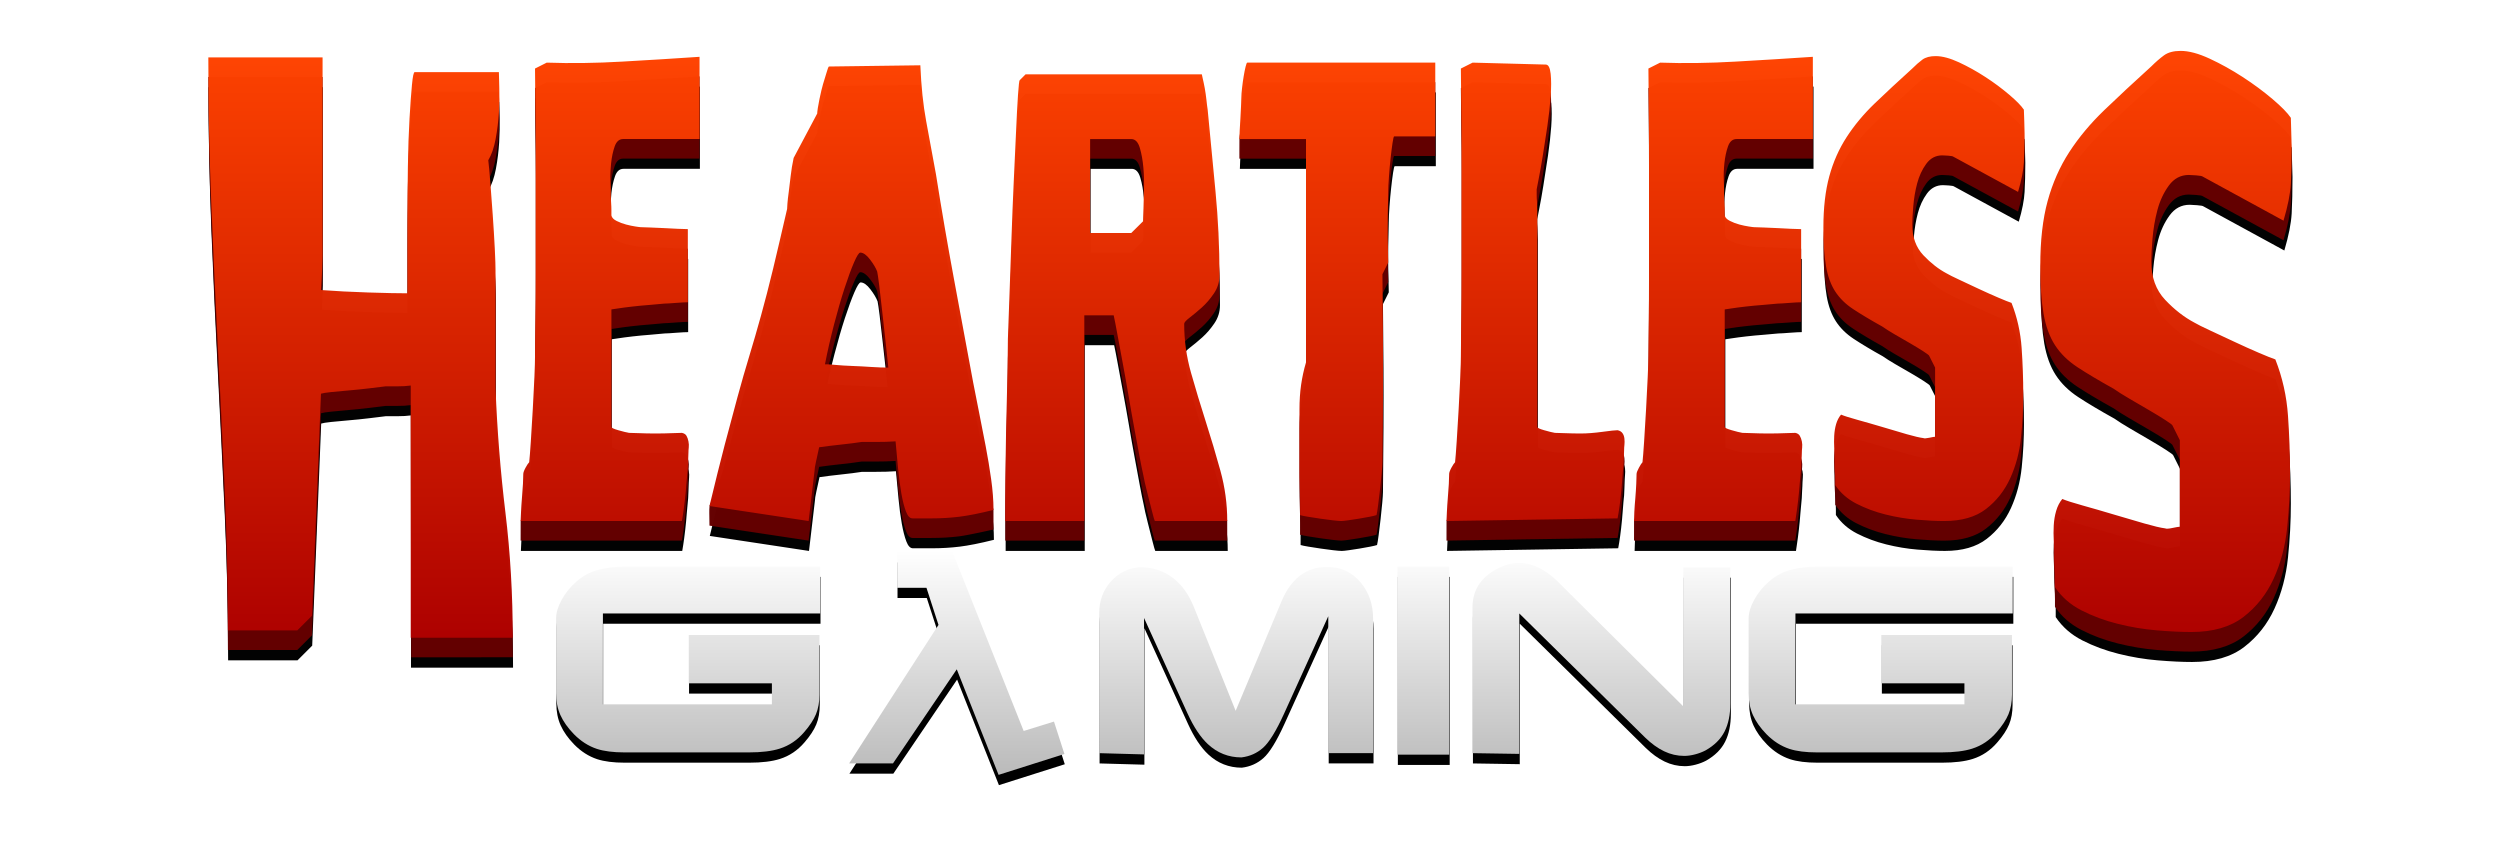 <?xml version="1.0" encoding="UTF-8" standalone="no"?>
<!-- Created with Inkscape (http://www.inkscape.org/) -->

<svg
   xmlns:dc="http://purl.org/dc/elements/1.1/"
   xmlns:cc="http://creativecommons.org/ns#"
   xmlns:rdf="http://www.w3.org/1999/02/22-rdf-syntax-ns#"
   xmlns:svg="http://www.w3.org/2000/svg"
   xmlns="http://www.w3.org/2000/svg"
   xmlns:xlink="http://www.w3.org/1999/xlink"
   xmlns:sodipodi="http://sodipodi.sourceforge.net/DTD/sodipodi-0.dtd"
   xmlns:inkscape="http://www.inkscape.org/namespaces/inkscape"
   width="666"
   height="225.331"
   id="svg3029"
   version="1.1"
   inkscape:version="0.91 r13725"
   sodipodi:docname="hearltess-gaming-logo.svg">
  <defs
     id="defs3031">
    <linearGradient
       id="linearGradient3882">
      <stop
         style="stop-color:#b9b9b9;stop-opacity:1;"
         offset="0"
         id="stop3884" />
      <stop
         style="stop-color:#ffffff;stop-opacity:1;"
         offset="1"
         id="stop3886" />
    </linearGradient>
    <linearGradient
       inkscape:collect="always"
       xlink:href="#linearGradient9950"
       id="linearGradient9984"
       x1="500"
       y1="372.772"
       x2="500"
       y2="555.205"
       gradientUnits="userSpaceOnUse" />
    <linearGradient
       id="linearGradient9950">
      <stop
         id="stop9958"
         offset="0"
         style="stop-color:#ff4300;stop-opacity:1;" />
      <stop
         style="stop-color:#ad0000;stop-opacity:1;"
         offset="1"
         id="stop9954" />
    </linearGradient>
    <linearGradient
       gradientTransform="matrix(0.87,0,0,0.87,15.91,79.566)"
       y2="555.205"
       x2="500"
       y1="372.772"
       x1="500"
       gradientUnits="userSpaceOnUse"
       id="linearGradient3027"
       xlink:href="#linearGradient9950"
       inkscape:collect="always" />
    <linearGradient
       inkscape:collect="always"
       xlink:href="#linearGradient3882"
       id="linearGradient3888"
       x1="498.562"
       y1="538.545"
       x2="498.562"
       y2="467.355"
       gradientUnits="userSpaceOnUse" />
    <filter
       id="filter4610"
       inkscape:label="Drop Shadow"
       style="color-interpolation-filters:sRGB">
      <feFlood
         id="feFlood4612"
         flood-opacity="0.55"
         flood-color="rgb(0,0,0)"
         result="flood" />
      <feComposite
         id="feComposite4614"
         in2="SourceGraphic"
         in="flood"
         operator="in"
         result="composite1" />
      <feGaussianBlur
         id="feGaussianBlur4616"
         stdDeviation="5"
         result="blur" />
      <feOffset
         id="feOffset4618"
         dx="0"
         dy="3"
         result="offset" />
      <feComposite
         id="feComposite4620"
         in2="offset"
         in="SourceGraphic"
         operator="over"
         result="composite2" />
    </filter>
    <linearGradient
       inkscape:collect="always"
       xlink:href="#linearGradient3882"
       id="linearGradient4622"
       gradientUnits="userSpaceOnUse"
       x1="498.562"
       y1="538.545"
       x2="498.562"
       y2="467.355" />
    <linearGradient
       inkscape:collect="always"
       xlink:href="#linearGradient3882"
       id="linearGradient4624"
       gradientUnits="userSpaceOnUse"
       x1="498.562"
       y1="538.545"
       x2="498.562"
       y2="467.355" />
    <linearGradient
       inkscape:collect="always"
       xlink:href="#linearGradient3882"
       id="linearGradient4626"
       gradientUnits="userSpaceOnUse"
       x1="498.562"
       y1="538.545"
       x2="498.562"
       y2="467.355" />
    <linearGradient
       inkscape:collect="always"
       xlink:href="#linearGradient3882"
       id="linearGradient4628"
       gradientUnits="userSpaceOnUse"
       x1="498.562"
       y1="538.545"
       x2="498.562"
       y2="467.355" />
    <linearGradient
       inkscape:collect="always"
       xlink:href="#linearGradient3882"
       id="linearGradient4630"
       gradientUnits="userSpaceOnUse"
       x1="498.562"
       y1="538.545"
       x2="498.562"
       y2="467.355" />
    <linearGradient
       inkscape:collect="always"
       xlink:href="#linearGradient3882"
       id="linearGradient4632"
       gradientUnits="userSpaceOnUse"
       x1="498.562"
       y1="538.545"
       x2="498.562"
       y2="467.355" />
    <linearGradient
       inkscape:collect="always"
       xlink:href="#linearGradient3882"
       id="linearGradient4634"
       gradientUnits="userSpaceOnUse"
       x1="498.562"
       y1="538.545"
       x2="498.562"
       y2="467.355" />
    <linearGradient
       inkscape:collect="always"
       xlink:href="#linearGradient3882"
       id="linearGradient4636"
       gradientUnits="userSpaceOnUse"
       x1="498.562"
       y1="538.545"
       x2="498.562"
       y2="467.355" />
  </defs>
  <sodipodi:namedview
     id="base"
     pagecolor="#ffffff"
     bordercolor="#666666"
     borderopacity="1.0"
     inkscape:pageopacity="0.0"
     inkscape:pageshadow="2"
     inkscape:zoom="1"
     inkscape:cx="479.7372"
     inkscape:cy="110.84237"
     inkscape:document-units="px"
     inkscape:current-layer="layer1"
     showgrid="false"
     showguides="true"
     inkscape:guide-bbox="true"
     inkscape:window-width="1920"
     inkscape:window-height="1080"
     inkscape:window-x="1680"
     inkscape:window-y="0"
     inkscape:window-maximized="1"
     height="500px"
     fit-margin-top="0"
     fit-margin-left="0"
     fit-margin-right="0"
     fit-margin-bottom="0">
    <sodipodi:guide
       orientation="1,0"
       position="382.875,-107.689"
       id="guide3054" />
    <sodipodi:guide
       orientation="0,1"
       position="454.304,63.74"
       id="guide3056" />
  </sodipodi:namedview>
  <g
     inkscape:label="Calque 1"
     inkscape:groupmode="layer"
     id="layer1"
     transform="translate(-117.125,-390.771)">
    <g
       id="g4466"
       style="filter:url(#filter4610)"
       transform="matrix(0.87,0,0,0.87,15.257,80.256)">
      <path
         id="path4464"
         style="font-style:normal;font-variant:normal;font-weight:normal;font-stretch:normal;font-size:250px;line-height:125%;font-family:'Grim Ghost';-inkscape-font-specification:'Grim Ghost';text-align:center;letter-spacing:0px;word-spacing:0px;writing-mode:lr-tb;text-anchor:middle;opacity:0.99;fill:#000000;fill-opacity:1;stroke:none"
         d="m 785.063,378.612 c -2.167,1.7e-4 -3.876,0.457 -5.125,1.375 -1.249,0.918 -2.542,2.043 -3.875,3.375 -5.336,4.832 -10.125,9.291 -14.375,13.375 -4.25,4.084 -7.833,8.376 -10.75,12.875 -2.917,4.499 -5.125,9.499 -6.625,15 -1.5,5.501 -2.25,12.085 -2.25,19.75 0,6.002 0.334,10.918 1,14.75 0.666,3.833 1.832,7.041 3.5,9.625 1.668,2.584 3.958,4.833 6.875,6.75 2.917,1.918 6.629,4.128 11.125,6.625 1.17,0.834 2.751,1.833 4.75,3 1.999,1.167 3.999,2.335 6,3.5 2.001,1.165 3.708,2.207 5.125,3.125 1.416,0.918 2.125,1.457 2.125,1.625 l 2.25,4.5 0,26.5 c -0.331,3e-5 -1.083,0.126 -2.25,0.375 -1.167,0.249 -1.919,0.293 -2.25,0.125 -1.333,-0.163 -3.458,-0.666 -6.375,-1.5 -2.917,-0.834 -6.041,-1.751 -9.375,-2.75 -3.334,-0.999 -6.499,-1.916 -9.5,-2.75 -3.001,-0.834 -5.085,-1.502 -6.25,-2 -0.834,0.997 -1.458,2.209 -1.875,3.625 -0.417,1.417 -0.666,2.916 -0.75,4.5 -0.084,1.584 -0.084,3.083 0,4.5 0.084,1.417 0.125,2.459 0.125,3.125 l 0,2.25 c 0,1.002 0.041,2.126 0.125,3.375 0.084,1.249 0.125,2.373 0.125,3.375 l 0,2.25 c 1.999,3.001 4.707,5.375 8.125,7.125 3.418,1.75 7.125,3.126 11.125,4.125 4,0.999 8.002,1.667 12,2 3.998,0.333 7.499,0.5 10.5,0.5 6.668,0 12,-1.543 16,-4.625 4,-3.082 7.083,-6.999 9.25,-11.75 2.167,-4.751 3.543,-9.959 4.125,-15.625 0.582,-5.666 0.875,-11.164 0.875,-16.5 -8e-5,-5.834 -0.208,-11.751 -0.625,-17.75 -0.417,-5.999 -1.708,-11.747 -3.875,-17.25 -0.997,-0.331 -2.665,-1 -5,-2 -2.335,-0.999 -4.835,-2.124 -7.5,-3.375 -2.665,-1.251 -5.165,-2.417 -7.5,-3.5 -2.335,-1.083 -3.916,-1.876 -4.75,-2.375 -3.164,-1.668 -6.167,-4.002 -9,-7 -2.833,-2.998 -4.25,-6.913 -4.25,-11.75 -3e-5,-1.663 0.126,-3.999 0.375,-7 0.249,-3.001 0.75,-5.917 1.5,-8.75 0.75,-2.833 1.918,-5.333 3.5,-7.5 1.582,-2.167 3.623,-3.25 6.125,-3.25 0.331,1.4e-4 1.083,0.041 2.25,0.125 1.167,0.084 1.832,0.212 2,0.375 l 24.75,13.5 c 1.333,-4.501 2.082,-8.293 2.25,-11.375 0.168,-3.082 0.25,-6.791 0.25,-11.125 -8e-5,-0.834 -0.041,-2.333 -0.125,-4.5 -0.084,-2.167 -0.125,-3.666 -0.125,-4.5 -1.002,-1.5 -2.876,-3.418 -5.625,-5.75 -2.749,-2.332 -5.791,-4.583 -9.125,-6.75 -3.334,-2.167 -6.71,-4.04 -10.125,-5.625 -3.415,-1.584 -6.373,-2.375 -8.875,-2.375 z m -75.031,1.594 c -1.733,1.4e-4 -3.095,0.359 -4.094,1.094 -0.999,0.735 -2.028,1.653 -3.094,2.719 -4.268,3.866 -8.1,7.42 -11.5,10.688 -3.4,3.268 -6.26,6.714 -8.594,10.312 -2.334,3.599 -4.112,7.599 -5.312,12 -1.2,4.401 -1.812,9.649 -1.812,15.781 0,4.802 0.279,8.747 0.812,11.812 0.533,3.066 1.478,5.621 2.812,7.688 1.335,2.067 3.166,3.872 5.5,5.406 2.334,1.534 5.278,3.315 8.875,5.312 0.936,0.667 2.213,1.472 3.812,2.406 1.599,0.934 3.211,1.849 4.812,2.781 1.601,0.932 2.961,1.766 4.094,2.5 1.133,0.735 1.687,1.178 1.688,1.312 l 1.812,3.594 0,21.188 c -0.265,3e-5 -0.879,0.113 -1.812,0.312 -0.934,0.199 -1.517,0.228 -1.781,0.094 -1.066,-0.13 -2.76,-0.52 -5.094,-1.188 -2.334,-0.667 -4.833,-1.419 -7.5,-2.219 -2.667,-0.8 -5.224,-1.52 -7.625,-2.188 -2.401,-0.667 -4.068,-1.195 -5,-1.594 -0.667,0.798 -1.166,1.742 -1.5,2.875 -0.334,1.133 -0.527,2.358 -0.594,3.625 -0.067,1.268 -0.067,2.461 0,3.594 0.067,1.133 0.094,1.967 0.094,2.5 l 0,1.781 c 0,0.802 0.027,1.72 0.094,2.719 0.067,0.999 0.125,1.886 0.125,2.688 l 0,1.812 c 1.599,2.401 3.766,4.288 6.5,5.688 2.734,1.4 5.706,2.513 8.906,3.312 3.2,0.8 6.395,1.327 9.594,1.594 3.198,0.267 5.974,0.406 8.375,0.406 5.334,0 9.612,-1.222 12.812,-3.688 3.2,-2.466 5.673,-5.606 7.406,-9.406 1.733,-3.8 2.847,-7.967 3.312,-12.5 0.466,-4.533 0.687,-8.95 0.688,-13.219 -6e-5,-4.667 -0.166,-9.388 -0.5,-14.188 -0.334,-4.799 -1.36,-9.41 -3.094,-13.812 -0.798,-0.264 -2.132,-0.794 -4,-1.594 -1.868,-0.799 -3.868,-1.686 -6,-2.688 -2.132,-1.001 -4.132,-1.946 -6,-2.812 -1.868,-0.867 -3.145,-1.507 -3.812,-1.906 -2.531,-1.335 -4.921,-3.195 -7.188,-5.594 -2.266,-2.399 -3.406,-5.537 -3.406,-9.406 -3e-5,-1.33 0.113,-3.193 0.312,-5.594 0.199,-2.401 0.587,-4.733 1.188,-7 0.6,-2.266 1.516,-4.266 2.781,-6 1.265,-1.733 2.904,-2.594 4.906,-2.594 0.264,1.1e-4 0.879,0.027 1.812,0.094 0.934,0.067 1.459,0.182 1.594,0.312 l 19.813,10.781 c 1.066,-3.601 1.647,-6.628 1.781,-9.094 0.134,-2.466 0.219,-5.439 0.219,-8.906 -6e-5,-0.667 -0.027,-1.86 -0.094,-3.594 -0.067,-1.733 -0.125,-2.926 -0.125,-3.594 -0.802,-1.2 -2.301,-2.728 -4.5,-4.594 -2.199,-1.865 -4.614,-3.673 -7.281,-5.406 -2.667,-1.733 -5.361,-3.232 -8.094,-4.5 -2.732,-1.267 -5.123,-1.906 -7.125,-1.906 z m -378.625,0.219 c -7.731,0.533 -15.621,1.003 -23.688,1.469 -8.067,0.466 -15.793,0.577 -23.125,0.312 l -3.594,1.812 c -10e-6,2.267 0.027,5.655 0.094,10.188 0.067,4.533 0.125,9.811 0.125,15.812 l 0,18.188 0,18.188 c 0,5.868 -0.058,11.092 -0.125,15.625 -0.067,4.533 -0.094,7.921 -0.094,10.188 -10e-6,1.2 -0.053,3.338 -0.188,6.406 -0.134,3.068 -0.301,6.346 -0.5,9.812 -0.199,3.467 -0.394,6.715 -0.594,9.781 -0.199,3.066 -0.366,5.206 -0.5,6.406 -0.269,0.265 -0.659,0.821 -1.125,1.688 -0.466,0.867 -0.688,1.503 -0.688,1.906 0,0.667 -0.027,1.667 -0.094,3 -0.067,1.333 -0.18,2.778 -0.312,4.312 -0.132,1.534 -0.214,2.949 -0.281,4.281 -0.067,1.333 -0.125,2.279 -0.125,2.812 l 49.406,0 c -5e-5,0 0.113,-0.639 0.312,-1.906 0.199,-1.268 0.394,-2.767 0.594,-4.5 0.199,-1.733 0.366,-3.514 0.5,-5.312 0.134,-1.798 0.276,-3.268 0.406,-4.469 -5e-5,-0.269 0.026,-0.992 0.094,-2.125 0.067,-1.133 0.094,-2.02 0.094,-2.688 -6e-5,-0.399 0.026,-0.9 0.094,-1.5 0.067,-0.6 0.041,-1.239 -0.094,-1.906 -0.134,-0.667 -0.327,-1.222 -0.594,-1.688 -0.267,-0.466 -0.743,-0.772 -1.406,-0.906 -0.667,2e-5 -1.721,0.027 -3.188,0.094 -1.467,0.067 -3.132,0.094 -5,0.094 -1.733,3e-5 -3.346,-0.026 -4.812,-0.094 -1.467,-0.067 -2.52,-0.094 -3.188,-0.094 -0.798,-0.13 -1.913,-0.412 -3.312,-0.812 -1.4,-0.401 -2.094,-0.731 -2.094,-1 l 0,-36 c -3e-5,7e-5 0.641,-0.082 1.906,-0.281 1.265,-0.199 2.767,-0.394 4.5,-0.594 1.733,-0.199 3.481,-0.366 5.281,-0.5 1.8,-0.134 3.3,-0.272 4.5,-0.406 0.667,6e-5 1.892,-0.086 3.625,-0.219 1.733,-0.132 2.93,-0.187 3.594,-0.188 l 0,-22.406 c -0.663,9e-5 -1.665,-0.026 -3,-0.094 -1.335,-0.067 -2.781,-0.152 -4.312,-0.219 -1.532,-0.067 -2.947,-0.12 -4.281,-0.188 -1.335,-0.067 -2.28,-0.094 -2.812,-0.094 -0.265,9e-5 -0.821,-0.086 -1.688,-0.219 -0.867,-0.132 -1.812,-0.327 -2.812,-0.594 -1.001,-0.266 -1.972,-0.626 -2.906,-1.094 -0.934,-0.468 -1.464,-1.024 -1.594,-1.688 l 0,-1.625 c -3e-5,-0.663 -0.027,-1.441 -0.094,-2.375 -0.067,-0.934 -0.094,-1.739 -0.094,-2.406 l 0,-1.594 c -3e-5,-0.268 -0.058,-1.213 -0.125,-2.812 -0.067,-1.599 0.019,-3.32 0.219,-5.188 0.199,-1.868 0.559,-3.593 1.094,-5.125 0.535,-1.532 1.397,-2.281 2.594,-2.281 l 23.406,0 0,-25.188 z m 341,0 c -7.731,0.533 -15.621,1.003 -23.688,1.469 -8.067,0.466 -15.761,0.577 -23.094,0.312 l -3.594,1.812 c 0,2.267 0.027,5.655 0.094,10.188 0.067,4.533 0.094,9.811 0.094,15.812 l 0,18.188 0,18.188 c -10e-6,5.868 -0.027,11.092 -0.094,15.625 -0.067,4.533 -0.094,7.921 -0.094,10.188 0,1.2 -0.084,3.338 -0.219,6.406 -0.134,3.068 -0.301,6.346 -0.5,9.812 -0.199,3.467 -0.394,6.715 -0.594,9.781 -0.199,3.066 -0.366,5.206 -0.5,6.406 -0.269,0.265 -0.628,0.821 -1.094,1.688 -0.466,0.867 -0.719,1.503 -0.719,1.906 0,0.667 -0.027,1.667 -0.094,3 -0.067,1.333 -0.149,2.778 -0.281,4.312 -0.132,1.534 -0.245,2.949 -0.312,4.281 -0.067,1.333 -0.094,2.279 -0.094,2.812 l 49.406,0 c -5e-5,0 0.082,-0.639 0.281,-1.906 0.199,-1.268 0.394,-2.767 0.594,-4.5 0.199,-1.733 0.366,-3.514 0.5,-5.312 0.134,-1.798 0.276,-3.268 0.406,-4.469 -6e-5,-0.269 0.027,-0.992 0.094,-2.125 0.067,-1.133 0.125,-2.02 0.125,-2.688 -5e-5,-0.399 0.026,-0.9 0.094,-1.5 0.067,-0.6 0.041,-1.239 -0.094,-1.906 -0.134,-0.667 -0.359,-1.222 -0.625,-1.688 -0.267,-0.466 -0.712,-0.772 -1.375,-0.906 -0.667,2e-5 -1.752,0.027 -3.219,0.094 -1.467,0.067 -3.132,0.094 -5,0.094 -1.733,3e-5 -3.314,-0.026 -4.781,-0.094 -1.467,-0.067 -2.551,-0.094 -3.219,-0.094 -0.798,-0.13 -1.882,-0.412 -3.281,-0.812 -1.4,-0.401 -2.125,-0.731 -2.125,-1 l 0,-36 c -3e-5,7e-5 0.641,-0.082 1.906,-0.281 1.265,-0.199 2.767,-0.394 4.5,-0.594 1.733,-0.199 3.512,-0.366 5.312,-0.5 1.8,-0.134 3.3,-0.272 4.5,-0.406 0.667,6e-5 1.86,-0.086 3.594,-0.219 1.733,-0.132 2.93,-0.187 3.594,-0.188 l 0,-22.406 c -0.663,9e-5 -1.665,-0.026 -3,-0.094 -1.335,-0.067 -2.749,-0.152 -4.281,-0.219 -1.532,-0.067 -2.978,-0.12 -4.312,-0.188 -1.335,-0.067 -2.28,-0.094 -2.812,-0.094 -0.265,9e-5 -0.821,-0.086 -1.688,-0.219 -0.867,-0.132 -1.812,-0.327 -2.812,-0.594 -1.001,-0.266 -1.941,-0.626 -2.875,-1.094 -0.934,-0.468 -1.495,-1.024 -1.625,-1.688 l 0,-1.625 c -3e-5,-0.663 -0.027,-1.441 -0.094,-2.375 -0.067,-0.934 -0.094,-1.739 -0.094,-2.406 l 0,-1.594 c -2e-5,-0.268 -0.027,-1.213 -0.094,-2.812 -0.067,-1.599 -0.012,-3.32 0.188,-5.188 0.199,-1.868 0.559,-3.593 1.094,-5.125 0.535,-1.532 1.429,-2.281 2.625,-2.281 l 23.375,0 0,-25.188 z m -491.469,0.188 c 0,14.669 0.29,29.293 0.875,43.875 0.585,14.582 1.252,29.165 2,43.75 0.748,14.585 1.456,29.209 2.125,43.875 0.669,14.666 1,29.336 1,44 l 21.25,0 4.5,-4.5 2.75,-68 c 0.498,-0.168 1.541,-0.332 3.125,-0.5 1.584,-0.168 3.376,-0.335 5.375,-0.5 1.999,-0.165 4.04,-0.376 6.125,-0.625 2.085,-0.249 3.792,-0.457 5.125,-0.625 0.834,8e-5 1.999,8e-5 3.5,0 1.663,8e-5 3.08,-0.082 4.25,-0.25 l 0,77.25 31.25,0 c -10e-5,-13.163 -0.75,-25.957 -2.25,-38.375 -1.501,-12.418 -2.528,-25.124 -3.031,-38.125 l 0,-36 c -9e-5,-1.17 -0.053,-3.375 -0.219,-6.625 -0.165,-3.25 -0.376,-6.667 -0.625,-10.25 -0.249,-3.583 -0.498,-6.959 -0.75,-10.125 -0.252,-3.166 -0.462,-5.417 -0.625,-6.75 0.997,-1.668 1.749,-3.835 2.25,-6.5 0.501,-2.665 0.835,-5.373 1,-8.125 0.165,-2.752 0.206,-5.252 0.125,-7.5 -0.082,-2.248 -0.125,-3.873 -0.125,-4.875 l -25.781,0 c -0.331,1.7e-4 -0.595,1.291 -0.844,3.875 -0.249,2.584 -0.498,6.042 -0.75,10.375 -0.252,4.334 -0.419,9.249 -0.5,14.75 -0.082,5.501 -0.125,11.084 -0.125,16.75 l 0,22 c -2.838,1.1e-4 -6.835,-0.085 -12,-0.25 -5.165,-0.165 -9.999,-0.414 -14.5,-0.75 0.168,-2.334 0.291,-4.542 0.375,-6.625 0.084,-2.083 0.125,-3.376 0.125,-3.875 l 0,-60.75 -35,0 z m 318.219,1.594 c -0.13,1.4e-4 -0.299,0.419 -0.5,1.219 -0.201,0.8 -0.394,1.769 -0.594,2.969 -0.199,1.2 -0.368,2.425 -0.5,3.625 -0.132,1.2 -0.219,2.203 -0.219,3 -10e-6,0.533 -0.027,1.394 -0.094,2.594 -0.067,1.2 -0.12,2.42 -0.188,3.688 -0.067,1.268 -0.152,2.519 -0.219,3.719 -0.067,1.2 -0.094,2.061 -0.094,2.594 l 20.406,0 0,68.406 c -0.667,2.266 -1.166,4.541 -1.5,6.875 -0.334,2.334 -0.5,4.862 -0.5,7.531 l 0,14.375 0,3.625 c -2e-5,1.733 0.027,3.509 0.094,5.375 0.067,1.866 0.094,3.673 0.094,5.406 l 0,3.594 c 0.399,0.134 1.206,0.301 2.406,0.5 1.2,0.199 2.48,0.394 3.812,0.594 1.333,0.199 2.581,0.366 3.781,0.5 1.2,0.134 2.092,0.219 2.625,0.219 0.399,0 1.093,-0.085 2.094,-0.219 1.001,-0.134 2.081,-0.301 3.281,-0.5 1.2,-0.199 2.314,-0.394 3.312,-0.594 0.999,-0.199 1.695,-0.366 2.094,-0.5 0.134,-0.533 0.299,-1.56 0.5,-3.094 0.201,-1.534 0.394,-3.173 0.594,-4.906 0.199,-1.733 0.368,-3.374 0.5,-4.906 0.132,-1.532 0.219,-2.614 0.219,-3.281 -5e-5,-2.266 0.027,-6.1 0.094,-11.5 0.067,-5.4 0.094,-11.176 0.094,-17.312 -4e-5,-6.132 -0.027,-11.882 -0.094,-17.281 -0.067,-5.4 -0.094,-9.233 -0.094,-11.5 l 1.781,-3.594 c 0,-0.802 -0.029,-2.245 -0.094,-4.312 -0.065,-2.067 -0.094,-4.233 -0.094,-6.5 0,-2.266 0.029,-4.435 0.094,-6.5 0.065,-2.065 0.094,-3.511 0.094,-4.312 -5e-5,-1.2 0.084,-2.755 0.219,-4.688 0.134,-1.933 0.301,-3.793 0.5,-5.594 0.199,-1.8 0.394,-3.386 0.594,-4.719 0.199,-1.332 0.366,-2 0.5,-2 l 12.594,0 0,-22.594 -57.594,0 z m 69.031,0 -3.594,1.812 c -10e-6,2.267 0.027,5.655 0.094,10.188 0.067,4.533 0.125,9.811 0.125,15.812 l 0,18.188 0,18.188 c 0,5.868 -0.058,11.092 -0.125,15.625 -0.067,4.533 -0.094,7.921 -0.094,10.188 -10e-6,1.2 -0.053,3.338 -0.188,6.406 -0.134,3.068 -0.301,6.346 -0.5,9.812 -0.199,3.467 -0.394,6.715 -0.594,9.781 -0.199,3.066 -0.366,5.206 -0.5,6.406 -0.269,0.265 -0.659,0.821 -1.125,1.688 -0.466,0.867 -0.688,1.503 -0.688,1.906 0,0.667 -0.027,1.667 -0.094,3 -0.067,1.333 -0.18,2.778 -0.312,4.312 -0.132,1.534 -0.214,2.949 -0.281,4.281 -0.067,1.333 -0.125,2.279 -0.125,2.812 l 52.406,-0.812 c -5e-5,0 0.113,-0.581 0.312,-1.781 0.199,-1.2 0.392,-2.673 0.594,-4.406 0.201,-1.733 0.368,-3.541 0.5,-5.406 0.132,-1.866 0.272,-3.393 0.406,-4.594 -5e-5,-0.269 0.026,-0.961 0.094,-2.094 0.067,-1.133 0.094,-2.051 0.094,-2.719 -6e-5,-0.399 0.027,-0.9 0.094,-1.5 0.067,-0.6 0.067,-1.239 0,-1.906 -0.067,-0.667 -0.26,-1.222 -0.594,-1.688 -0.334,-0.466 -0.833,-0.772 -1.5,-0.906 -0.667,2e-5 -2.222,0.166 -4.688,0.5 -2.466,0.334 -4.632,0.5 -6.5,0.5 -1.733,3e-5 -3.346,-0.026 -4.812,-0.094 -1.467,-0.067 -2.52,-0.094 -3.188,-0.094 -0.798,-0.13 -1.913,-0.412 -3.312,-0.812 -1.4,-0.401 -2.094,-0.731 -2.094,-1 l 0,-64.781 0,-1.625 c -3e-5,-0.663 -0.027,-1.441 -0.094,-2.375 -0.067,-0.934 -0.094,-1.739 -0.094,-2.406 l 0,-1.594 c -3e-5,-0.134 0.195,-1.161 0.594,-3.094 0.399,-1.933 0.813,-4.352 1.281,-7.219 0.468,-2.867 0.94,-5.893 1.406,-9.094 0.466,-3.2 0.801,-6.2 1,-9 0.199,-2.799 0.199,-5.132 0,-7 -0.199,-1.868 -0.703,-2.812 -1.5,-2.812 l -22.406,-0.594 z m -169.156,0.812 -28,0.375 c -0.134,1.4e-4 -0.414,0.723 -0.812,2.125 -0.399,1.402 -0.731,2.484 -1,3.281 -0.134,0.403 -0.301,1.042 -0.5,1.906 -0.199,0.865 -0.394,1.754 -0.594,2.688 -0.199,0.934 -0.366,1.852 -0.5,2.719 -0.134,0.867 -0.188,1.419 -0.188,1.688 l -7.219,13.594 c -0.399,1.868 -0.707,3.702 -0.906,5.5 -0.199,1.799 -0.394,3.439 -0.594,4.906 -0.199,1.467 -0.339,2.66 -0.406,3.594 -0.067,0.934 -0.094,1.491 -0.094,1.625 -1.599,6.934 -3.014,13.014 -4.281,18.281 -1.268,5.267 -2.518,10.075 -3.719,14.406 -1.2,4.332 -2.393,8.472 -3.594,12.406 -1.2,3.935 -2.393,8.101 -3.594,12.5 -1.2,4.399 -2.507,9.259 -3.906,14.594 -1.4,5.334 -2.954,11.614 -4.688,18.812 l 30.375,4.594 1.812,-15.406 c -3e-5,-0.533 0.14,-1.393 0.406,-2.594 0.266,-1.2 0.601,-2.726 1,-4.594 1.868,-0.264 4.061,-0.546 6.594,-0.812 2.533,-0.266 4.673,-0.544 6.406,-0.812 0.533,2e-5 1.921,2e-5 4.188,0 2.27,2e-5 4.355,-0.053 6.219,-0.188 0.268,2.8 0.515,5.605 0.781,8.406 0.266,2.802 0.601,5.327 1,7.594 0.399,2.266 0.871,4.1 1.406,5.5 0.535,1.4 1.202,2.094 2,2.094 l 5.812,0 c 2.934,0 5.766,-0.166 8.5,-0.5 2.734,-0.334 6.236,-1.028 10.5,-2.094 -9e-5,-2.934 -0.253,-6.074 -0.719,-9.406 -0.466,-3.333 -1.02,-6.721 -1.688,-10.188 -0.667,-3.467 -1.335,-6.884 -2,-10.219 -0.665,-3.335 -1.28,-6.388 -1.812,-9.188 -2.002,-10.799 -3.974,-21.412 -5.906,-31.812 -1.933,-10.4 -3.767,-21.066 -5.5,-32 -1.066,-5.867 -2.066,-11.282 -3,-16.281 -0.934,-4.999 -1.513,-10.693 -1.781,-17.094 z m 32.219,2.781 -1.812,1.812 c -0.134,0.13 -0.301,1.634 -0.5,4.5 -0.199,2.867 -0.392,6.588 -0.594,11.188 -0.201,4.6 -0.452,9.767 -0.719,15.5 -0.267,5.733 -0.488,11.512 -0.688,17.312 -0.199,5.8 -0.394,11.382 -0.594,16.781 -0.199,5.4 -0.366,10.037 -0.5,13.906 0,1.733 -0.027,4.652 -0.094,8.719 -0.067,4.067 -0.18,8.482 -0.312,13.281 -0.132,4.799 -0.214,9.691 -0.281,14.625 -0.067,4.934 -0.125,9.184 -0.125,12.781 l 0,6.406 24.219,0 0,-63 9,0 c 0.269,1.2 0.628,3.061 1.094,5.594 0.466,2.533 0.994,5.394 1.594,8.594 0.6,3.2 1.212,6.591 1.812,10.125 0.6,3.534 1.181,6.894 1.781,10.094 0.6,3.2 1.128,6.061 1.594,8.594 0.466,2.533 0.856,4.393 1.125,5.594 0.264,1.465 0.681,3.354 1.281,5.688 0.6,2.334 1.099,4.307 1.5,5.906 0.401,1.599 0.678,2.544 0.812,2.812 l 22.188,0 c -7e-5,-5.2 -0.694,-10.34 -2.094,-15.406 -1.4,-5.066 -2.899,-10.093 -4.5,-15.094 -1.601,-5.001 -3.1,-9.973 -4.5,-14.906 -1.4,-4.934 -2.094,-9.934 -2.094,-15 -6e-5,-0.399 0.554,-1.039 1.688,-1.906 1.133,-0.867 2.384,-1.893 3.719,-3.094 1.335,-1.2 2.554,-2.615 3.688,-4.281 1.133,-1.666 1.719,-3.529 1.719,-5.531 -7e-5,-8.797 -0.419,-17.354 -1.219,-25.688 -0.8,-8.333 -1.605,-16.691 -2.406,-25.094 -0.134,-0.797 -0.243,-1.8 -0.375,-3 -0.132,-1.2 -0.299,-2.367 -0.5,-3.5 -0.201,-1.133 -0.426,-2.133 -0.625,-3 -0.199,-0.867 -0.281,-1.312 -0.281,-1.312 l -54,0 z m 19.781,19.812 12.594,0 c 1.2,1.2e-4 2.092,0.889 2.625,2.688 0.533,1.799 0.894,3.825 1.094,6.094 0.199,2.269 0.253,4.406 0.188,6.406 -0.065,2 -0.094,3.226 -0.094,3.625 -5e-5,0.802 -0.027,2.021 -0.094,3.688 -0.067,1.666 -0.094,2.557 -0.094,2.688 l -3.625,3.594 -12.594,0 0,-28.781 z m -70.406,34.781 c 0.932,8e-5 1.934,0.725 3,2.125 1.066,1.4 1.785,2.617 2.188,3.688 0.134,0.663 0.358,2.111 0.625,4.312 0.266,2.201 0.543,4.727 0.875,7.594 0.332,2.867 0.666,5.867 1,9 0.334,3.133 0.638,5.965 0.906,8.5 -1.469,5e-5 -3.188,-0.053 -5.188,-0.188 -2,-0.134 -3.974,-0.245 -5.906,-0.312 -1.933,-0.067 -3.6,-0.18 -5,-0.312 -1.4,-0.132 -2.289,-0.187 -2.688,-0.188 l -0.625,0 c 0.802,-4.134 1.746,-8.245 2.812,-12.312 1.066,-4.067 2.121,-7.733 3.188,-11 1.066,-3.267 2.04,-5.906 2.906,-7.906 0.867,-2 1.503,-3 1.906,-3 z"
         inkscape:connector-curvature="0" />
      <g
         transform="matrix(0.983,0,0,0.983,9.748,66.196)"
         style="font-style:normal;font-variant:normal;font-weight:normal;font-stretch:normal;font-size:78px;line-height:125%;font-family:Xoireqe;-inkscape-font-specification:Xoireqe;text-align:start;letter-spacing:0px;word-spacing:0px;writing-mode:lr-tb;text-anchor:start;fill:#000000;fill-opacity:1;stroke:none"
         id="g4462">
        <g
           id="g4460"
           style="fill:#000000;fill-opacity:1">
          <g
             id="g4458"
             style="fill:#000000;fill-opacity:1">
            <path
               d="m 364.787,472.395 0,14.585 -67.705,0 0,28.315 52.651,0 0,-6.551 -25.896,0 0,-15.053 40.714,0 0,18.562 c -8e-5,2.341 -0.364,4.382 -1.091,6.123 -0.728,1.742 -1.949,3.6 -3.665,5.576 -2.133,2.496 -4.681,4.212 -7.646,5.149 -2.444,0.781 -5.642,1.171 -9.593,1.171 l -38.767,0 c -3.483,0 -6.343,-0.364 -8.579,-1.093 -2.652,-0.884 -5.044,-2.418 -7.177,-4.601 -1.873,-1.925 -3.263,-3.888 -4.173,-5.89 -0.909,-2.002 -1.364,-4.303 -1.364,-6.902 l 0,-23.244 c 0,-1.768 0.585,-3.718 1.754,-5.85 1.17,-2.132 2.742,-4.056 4.718,-5.772 1.976,-1.716 4.225,-2.899 6.747,-3.549 2.522,-0.65 5.136,-0.975 7.84,-0.975 z"
               style="fill:#000000;fill-opacity:1"
               id="path4456"
               inkscape:connector-curvature="0" />
            <path
               d="m 451.721,486.824 c 0,-3.743 1.17,-6.967 3.51,-9.671 2.34,-2.704 5.355,-4.239 9.047,-4.604 4.109,6e-5 7.645,1.17 10.609,3.511 2.652,2.08 4.758,5.044 6.318,8.891 l 13.025,32.371 14.275,-34.085 c 1.404,-3.38 3.225,-5.98 5.461,-7.8 2.444,-1.976 5.356,-2.963 8.736,-2.964 4.315,6e-5 7.824,1.638 10.528,4.913 2.548,3.068 3.823,6.812 3.823,11.233 l 0,41.885 -13.963,0 0,-42.666 -13.806,30.419 c -2.444,5.357 -4.615,8.881 -6.513,10.57 -1.898,1.689 -4.147,2.69 -6.746,3.003 -4.004,0 -7.488,-1.378 -10.452,-4.135 -2.288,-2.131 -4.394,-5.303 -6.318,-9.514 l -13.573,-29.797 0,42.511 -13.961,-0.39 z"
               style="fill:#000000;fill-opacity:1"
               id="path4454"
               inkscape:connector-curvature="0" />
            <path
               d="m 544.636,530.973 0,-58.579 16.146,0 0,58.579 z"
               style="fill:#000000;fill-opacity:1"
               id="path4452"
               inkscape:connector-curvature="0" />
            <path
               d="m 582.451,471.223 c 2.08,6e-5 4.135,0.494 6.163,1.483 2.028,0.989 3.978,2.392 5.851,4.211 l 39.233,39 0,-43.289 14.663,0 0,42.432 c -9e-5,3.433 -0.598,6.332 -1.794,8.698 -1.196,2.366 -3.172,4.329 -5.928,5.889 -0.987,0.519 -2.079,0.934 -3.275,1.246 -1.197,0.312 -2.315,0.468 -3.354,0.468 -2.184,0 -4.276,-0.481 -6.278,-1.443 -2.002,-0.962 -3.965,-2.379 -5.89,-4.251 l -39.233,-38.688 0,43.758 -14.587,-0.233 0,-45.318 c 0,-2.912 0.728,-5.408 2.184,-7.489 1.456,-2.08 3.588,-3.77 6.397,-5.07 1.976,-0.936 3.925,-1.404 5.849,-1.404 z"
               style="fill:#000000;fill-opacity:1"
               id="path4450"
               inkscape:connector-curvature="0" />
            <path
               d="m 736.354,472.395 0,14.585 -67.705,0 0,28.315 52.651,0 0,-6.551 -25.896,0 0,-15.053 40.714,0 0,18.562 c -9e-5,2.341 -0.364,4.382 -1.091,6.123 -0.728,1.742 -1.949,3.6 -3.665,5.576 -2.133,2.496 -4.681,4.212 -7.646,5.149 -2.444,0.781 -5.642,1.171 -9.593,1.171 l -38.767,0 c -3.483,0 -6.343,-0.364 -8.579,-1.093 -2.652,-0.884 -5.044,-2.418 -7.177,-4.601 -1.873,-1.925 -3.263,-3.888 -4.173,-5.89 -0.909,-2.002 -1.364,-4.303 -1.364,-6.902 l 0,-23.244 c -10e-6,-1.768 0.585,-3.718 1.754,-5.85 1.17,-2.132 2.742,-4.056 4.718,-5.772 1.976,-1.716 4.225,-2.899 6.747,-3.549 2.522,-0.65 5.136,-0.975 7.84,-0.975 z"
               style="fill:#000000;fill-opacity:1"
               id="path4448"
               inkscape:connector-curvature="0" />
            <path
               inkscape:connector-curvature="0"
               d="m 388.776,467.91 0,11.072 9.118,0 3.745,11.56 -27.842,43.147 13.677,0 19.864,-29.307 13.026,32.889 20.515,-6.513 -3.256,-10.095 -9.444,2.931 -22.143,-55.684 -17.259,0 z"
               style="fill:#000000;fill-opacity:1;fill-rule:evenodd;stroke:none"
               id="path4446" />
          </g>
        </g>
      </g>
    </g>
    <path
       inkscape:connector-curvature="0"
       d="m 698.054,409.549 c -1.885,1.4e-4 -3.371,0.397 -4.457,1.196 -1.086,0.799 -2.211,1.776 -3.37,2.935 -4.641,4.203 -8.806,8.081 -12.502,11.633 -3.696,3.552 -6.813,7.285 -9.35,11.198 -2.537,3.913 -4.457,8.262 -5.762,13.046 -1.305,4.784 -1.957,10.511 -1.957,17.177 0,5.22 0.29,9.495 0.87,12.829 0.58,3.333 1.593,6.124 3.044,8.371 1.451,2.247 3.442,4.203 5.979,5.871 2.537,1.668 5.765,3.59 9.676,5.762 1.017,0.726 2.393,1.594 4.131,2.609 1.739,1.015 3.478,2.031 5.218,3.044 1.741,1.013 3.225,1.919 4.457,2.718 1.232,0.799 1.848,1.267 1.848,1.413 l 1.957,3.914 0,23.048 c -0.288,4e-5 -0.942,0.11 -1.957,0.326 -1.015,0.217 -1.669,0.255 -1.957,0.109 -1.159,-0.142 -3.008,-0.579 -5.545,-1.305 -2.537,-0.725 -5.254,-1.522 -8.154,-2.392 -2.9,-0.869 -5.653,-1.666 -8.262,-2.392 -2.61,-0.725 -4.423,-1.306 -5.436,-1.739 -0.725,0.867 -1.268,1.921 -1.631,3.153 -0.363,1.232 -0.579,2.536 -0.652,3.914 -0.073,1.378 -0.073,2.682 0,3.914 0.073,1.232 0.109,2.138 0.109,2.718 l 0,1.957 c 0,0.871 0.035,1.849 0.109,2.935 0.073,1.086 0.109,2.064 0.109,2.935 l 0,1.957 c 1.739,2.61 4.094,4.675 7.067,6.197 2.973,1.522 6.197,2.718 9.676,3.588 3.479,0.869 6.96,1.45 10.437,1.739 3.477,0.29 6.522,0.435 9.132,0.435 5.799,0 10.436,-1.342 13.916,-4.022 3.479,-2.681 6.16,-6.088 8.045,-10.219 1.884,-4.132 3.081,-8.662 3.588,-13.59 0.506,-4.928 0.761,-9.71 0.761,-14.351 -9e-5,-5.074 -0.181,-10.22 -0.544,-15.438 -0.363,-5.218 -1.486,-10.216 -3.37,-15.003 -0.867,-0.288 -2.318,-0.87 -4.349,-1.74 -2.031,-0.869 -4.205,-1.847 -6.523,-2.935 -2.318,-1.088 -4.493,-2.102 -6.523,-3.044 -2.031,-0.942 -3.406,-1.632 -4.131,-2.066 -2.752,-1.451 -5.364,-3.48 -7.828,-6.088 -2.464,-2.608 -3.696,-6.012 -3.696,-10.219 -4e-5,-1.446 0.109,-3.478 0.326,-6.088 0.217,-2.61 0.652,-5.146 1.305,-7.61 0.652,-2.464 1.668,-4.638 3.044,-6.523 1.376,-1.884 3.151,-2.827 5.327,-2.827 0.288,9e-5 0.942,0.035 1.957,0.109 1.015,0.073 1.593,0.185 1.739,0.326 l 21.526,11.741 c 1.159,-3.915 1.811,-7.212 1.957,-9.893 0.146,-2.681 0.218,-5.907 0.218,-9.676 -5e-5,-0.725 -0.035,-2.029 -0.109,-3.914 -0.073,-1.884 -0.109,-3.188 -0.109,-3.914 -0.872,-1.305 -2.501,-2.973 -4.892,-5.001 -2.391,-2.028 -5.037,-3.986 -7.936,-5.871 -2.9,-1.884 -5.836,-3.514 -8.806,-4.892 -2.971,-1.378 -5.543,-2.065 -7.719,-2.066 z m -65.257,1.386 c -1.508,1.3e-4 -2.692,0.313 -3.56,0.951 -0.869,0.639 -1.764,1.437 -2.691,2.365 -3.712,3.362 -7.045,6.454 -10.002,9.295 -2.957,2.842 -5.445,5.839 -7.474,8.969 -2.03,3.13 -3.577,6.61 -4.62,10.437 -1.044,3.828 -1.576,8.392 -1.576,13.726 0,4.176 0.243,7.607 0.707,10.274 0.464,2.667 1.285,4.888 2.446,6.686 1.161,1.798 2.754,3.368 4.784,4.702 2.03,1.334 4.59,2.883 7.719,4.62 0.814,0.58 1.925,1.281 3.316,2.093 1.391,0.812 2.793,1.609 4.186,2.419 1.393,0.81 2.575,1.536 3.56,2.174 0.986,0.639 1.468,1.025 1.468,1.142 l 1.576,3.126 0,18.428 c -0.23,0 -0.764,0.099 -1.576,0.272 -0.812,0.174 -1.319,0.198 -1.549,0.082 -0.927,-0.113 -2.401,-0.452 -4.43,-1.033 -2.03,-0.58 -4.203,-1.234 -6.523,-1.93 -2.32,-0.695 -4.544,-1.322 -6.632,-1.903 -2.088,-0.58 -3.538,-1.039 -4.349,-1.386 -0.58,0.694 -1.014,1.515 -1.305,2.501 -0.29,0.986 -0.458,2.05 -0.516,3.153 -0.058,1.102 -0.058,2.14 0,3.126 0.058,0.986 0.082,1.711 0.082,2.174 l 0,1.549 c 0,0.697 0.022,1.496 0.081,2.365 0.058,0.869 0.109,1.64 0.109,2.337 l 0,1.576 c 1.391,2.088 3.275,3.729 5.653,4.947 2.378,1.217 4.963,2.186 7.746,2.881 2.783,0.695 5.562,1.154 8.344,1.386 2.782,0.232 5.196,0.353 7.284,0.353 4.64,0 8.36,-1.063 11.143,-3.207 2.783,-2.145 4.934,-4.876 6.441,-8.181 1.508,-3.305 2.476,-6.929 2.881,-10.872 0.405,-3.942 0.598,-7.784 0.598,-11.497 -4e-5,-4.059 -0.145,-8.165 -0.435,-12.339 -0.29,-4.174 -1.183,-8.184 -2.691,-12.013 -0.694,-0.23 -1.855,-0.691 -3.479,-1.386 -1.624,-0.695 -3.364,-1.467 -5.218,-2.337 -1.854,-0.871 -3.594,-1.692 -5.218,-2.446 -1.624,-0.754 -2.736,-1.311 -3.316,-1.658 -2.201,-1.161 -4.28,-2.779 -6.251,-4.865 -1.971,-2.086 -2.963,-4.815 -2.963,-8.181 0,-1.157 0.099,-2.777 0.272,-4.865 0.174,-2.088 0.511,-4.117 1.033,-6.088 0.522,-1.971 1.318,-3.711 2.419,-5.218 1.101,-1.508 2.526,-2.256 4.267,-2.256 0.23,9e-5 0.764,0.022 1.576,0.082 0.812,0.059 1.269,0.159 1.386,0.272 l 17.232,9.377 c 0.927,-3.132 1.432,-5.764 1.549,-7.909 0.117,-2.145 0.19,-4.731 0.19,-7.746 -5e-5,-0.58 -0.022,-1.618 -0.082,-3.126 -0.058,-1.508 -0.109,-2.545 -0.109,-3.126 -0.697,-1.044 -2.001,-2.373 -3.914,-3.995 -1.913,-1.623 -4.013,-3.194 -6.333,-4.702 -2.32,-1.508 -4.663,-2.811 -7.039,-3.914 -2.376,-1.102 -4.456,-1.658 -6.197,-1.658 z m -329.304,0.19 c -6.724,0.464 -13.586,0.872 -20.602,1.277 -7.016,0.405 -13.735,0.502 -20.113,0.272 l -3.126,1.576 c 0,1.971 0.022,4.918 0.082,8.86 0.058,3.942 0.109,8.533 0.109,13.753 l 0,15.818 0,15.818 c 0,5.103 -0.05,9.647 -0.109,13.59 -0.058,3.942 -0.082,6.889 -0.082,8.86 0,1.044 -0.046,2.903 -0.163,5.572 -0.117,2.668 -0.262,5.519 -0.435,8.534 -0.174,3.015 -0.343,5.841 -0.516,8.507 -0.174,2.667 -0.318,4.528 -0.435,5.572 -0.234,0.23 -0.573,0.714 -0.978,1.468 -0.405,0.754 -0.598,1.308 -0.598,1.658 0,0.58 -0.022,1.45 -0.082,2.609 -0.058,1.159 -0.157,2.417 -0.272,3.751 -0.04,0.49 -0.181,0.317 -0.341,0.942 0,1.305 -0.013,4.764 -0.013,5.228 l 42.97,0 c -4e-5,0 0.098,-0.556 0.272,-1.658 0.174,-1.102 0.343,-2.406 0.516,-3.914 0.174,-1.508 0.318,-3.056 0.435,-4.62 0.117,-1.564 0.24,-2.843 0.353,-3.887 -5e-5,-0.234 0.022,-0.863 0.081,-1.848 0.058,-0.986 0.082,-1.757 0.082,-2.337 -5e-5,-0.347 0.022,-0.783 0.082,-1.305 0.058,-0.522 0.035,-1.077 -0.082,-1.658 -0.117,-0.58 -0.285,-1.062 -0.516,-1.468 -0.232,-0.405 -0.646,-0.671 -1.223,-0.788 -0.58,0 -1.497,0.022 -2.772,0.082 -1.276,0.058 -2.724,0.082 -4.349,0.081 -1.508,5e-5 -2.91,-0.022 -4.186,-0.081 -1.276,-0.058 -2.192,-0.082 -2.772,-0.082 -0.694,-0.113 -1.664,-0.358 -2.881,-0.707 -1.217,-0.349 -1.821,-0.636 -1.821,-0.87 l 0,-31.31 c -4e-5,4e-5 0.557,-0.071 1.658,-0.245 1.101,-0.173 2.406,-0.343 3.914,-0.516 1.508,-0.173 3.027,-0.318 4.593,-0.435 1.566,-0.117 2.87,-0.237 3.914,-0.353 0.58,8e-5 1.645,-0.075 3.153,-0.19 1.508,-0.115 2.549,-0.163 3.126,-0.163 l 0,-19.488 c -0.577,5e-5 -1.448,-0.022 -2.609,-0.082 -1.161,-0.058 -2.418,-0.132 -3.751,-0.19 -1.332,-0.058 -2.563,-0.105 -3.724,-0.163 -1.161,-0.058 -1.983,-0.082 -2.446,-0.082 -0.23,9e-5 -0.714,-0.075 -1.468,-0.19 -0.754,-0.115 -1.576,-0.285 -2.446,-0.516 -0.871,-0.232 -1.716,-0.544 -2.528,-0.951 -0.812,-0.407 -1.273,-0.891 -1.386,-1.468 l 0,-1.413 c -4e-5,-0.577 -0.022,-1.253 -0.082,-2.066 -0.058,-0.812 -0.082,-1.512 -0.082,-2.093 l 0,-1.386 c 0,-0.234 -0.05,-1.055 -0.109,-2.446 -0.058,-1.391 0.018,-2.887 0.19,-4.512 0.174,-1.624 0.486,-3.125 0.951,-4.457 0.465,-1.332 1.215,-1.984 2.256,-1.984 l 20.357,0 0,-21.906 z m 296.58,0 c -6.724,0.464 -13.586,0.872 -20.602,1.277 -7.016,0.405 -13.708,0.502 -20.085,0.272 l -3.126,1.576 c 0,1.971 0.022,4.918 0.082,8.86 0.058,3.942 0.081,8.533 0.081,13.753 l 0,15.818 0,15.818 c 0,5.103 -0.022,9.647 -0.081,13.59 -0.058,3.942 -0.082,6.889 -0.082,8.86 0,1.044 -0.073,2.903 -0.19,5.572 -0.117,2.668 -0.262,5.519 -0.435,8.534 -0.174,3.015 -0.343,5.841 -0.516,8.507 -0.174,2.667 -0.318,4.528 -0.435,5.572 -0.234,0.23 -0.546,0.714 -0.951,1.468 -0.405,0.754 -0.625,1.308 -0.625,1.658 0,0.58 -0.022,1.45 -0.081,2.609 -0.058,1.159 0.153,2.472 -0.245,3.751 -0.062,0.198 -0.121,0.405 -0.345,0.943 0,1.373 -0.009,4.764 -0.009,5.227 l 42.97,0 c -4e-5,0 0.071,-0.556 0.245,-1.658 0.174,-1.102 0.343,-2.406 0.516,-3.914 0.174,-1.508 0.318,-3.056 0.435,-4.62 0.117,-1.564 0.24,-2.843 0.353,-3.887 -4e-5,-0.234 0.022,-0.863 0.082,-1.848 0.058,-0.986 0.109,-1.757 0.109,-2.337 -5e-5,-0.347 0.022,-0.783 0.082,-1.305 0.058,-0.522 0.035,-1.077 -0.082,-1.658 -0.117,-0.58 -0.312,-1.062 -0.544,-1.468 -0.232,-0.405 -0.619,-0.671 -1.196,-0.788 -0.58,0 -1.524,0.022 -2.799,0.082 -1.276,0.058 -2.724,0.082 -4.349,0.081 -1.508,5e-5 -2.883,-0.022 -4.158,-0.081 -1.276,-0.058 -2.219,-0.082 -2.799,-0.082 -0.694,-0.113 -1.636,-0.358 -2.854,-0.707 -1.217,-0.349 -1.848,-0.636 -1.848,-0.87 l 0,-31.31 c -4e-5,4e-5 0.557,-0.071 1.658,-0.245 1.101,-0.173 2.406,-0.343 3.914,-0.516 1.508,-0.173 3.054,-0.318 4.62,-0.435 1.566,-0.117 2.87,-0.237 3.914,-0.353 0.58,8e-5 1.618,-0.075 3.126,-0.19 1.508,-0.115 2.549,-0.163 3.126,-0.163 l 0,-19.488 c -0.577,5e-5 -1.448,-0.022 -2.609,-0.082 -1.161,-0.058 -2.391,-0.132 -3.724,-0.19 -1.332,-0.058 -2.59,-0.105 -3.751,-0.163 -1.161,-0.058 -1.983,-0.082 -2.446,-0.082 -0.23,9e-5 -0.714,-0.075 -1.468,-0.19 -0.754,-0.115 -1.576,-0.285 -2.446,-0.516 -0.871,-0.232 -1.688,-0.544 -2.5,-0.951 -0.812,-0.407 -1.3,-0.891 -1.413,-1.468 l 0,-1.413 c -4e-5,-0.577 -0.022,-1.253 -0.082,-2.066 -0.058,-0.812 -0.082,-1.512 -0.082,-2.093 l 0,-1.386 c 0,-0.234 -0.022,-1.055 -0.081,-2.446 -0.058,-1.391 -0.009,-2.887 0.163,-4.512 0.174,-1.624 0.486,-3.125 0.951,-4.457 0.465,-1.332 1.243,-1.984 2.283,-1.984 l 20.33,0 0,-21.906 z M 172.625,411.288 c 0,12.758 0.252,25.477 0.761,38.16 0.509,12.683 1.089,25.366 1.739,38.051 0.65,12.685 1.267,25.404 1.848,38.16 0.582,12.756 0.87,25.515 0.87,38.268 l 18.482,0 3.914,-3.914 2.392,-59.142 c 0.433,-0.146 1.34,-0.289 2.718,-0.435 1.378,-0.146 2.936,-0.291 4.675,-0.435 1.738,-0.144 3.513,-0.327 5.327,-0.544 1.814,-0.217 3.298,-0.397 4.457,-0.544 0.725,9e-5 1.739,9e-5 3.044,0 1.446,9e-5 2.679,-0.071 3.696,-0.218 l 0.116,67.187 27.092,-0.009 c 0,-1.026 -0.052,-2.452 -0.052,-5.209 -0.326,-5.563 -1.165,-22.757 -1.817,-28.158 -1.305,-10.8 -2.315,-21.852 -2.753,-33.159 l 0,-31.31 c -9e-5,-1.017 -0.047,-2.935 -0.19,-5.762 -0.144,-2.827 -0.327,-5.798 -0.544,-8.915 -0.217,-3.116 -0.433,-6.052 -0.652,-8.806 -0.219,-2.754 -0.402,-4.712 -0.544,-5.871 0.867,-1.451 1.521,-3.335 1.957,-5.653 0.436,-2.318 0.726,-4.673 0.87,-7.067 0.144,-2.393 0.179,-4.568 0.109,-6.523 -0.071,-1.955 -0.109,-3.368 -0.109,-4.24 l -22.423,0 c -0.288,1.3e-4 -0.517,1.123 -0.734,3.37 -0.217,2.247 -0.433,5.255 -0.652,9.024 -0.219,3.769 -0.364,8.044 -0.435,12.829 -0.071,4.784 -0.109,9.64 -0.109,14.568 l 0,19.134 c -2.469,1.3e-4 -5.945,-0.074 -10.437,-0.218 -4.492,-0.144 -8.696,-0.36 -12.611,-0.652 0.146,-2.03 0.253,-3.95 0.326,-5.762 0.073,-1.811 0.109,-2.937 0.109,-3.37 l 0,-52.836 z m 276.766,1.386 c -0.113,1.3e-4 -0.26,0.365 -0.435,1.06 -0.175,0.696 -0.343,1.538 -0.516,2.582 -0.174,1.044 -0.32,2.109 -0.435,3.153 -0.115,1.044 -0.19,1.916 -0.19,2.609 -4e-5,0.464 -0.022,1.212 -0.082,2.256 -0.058,1.044 -0.365,2.359 -0.424,3.461 0,1.102 -0.013,1.79 -0.013,3.234 0,1.051 8e-4,1.538 8.9e-4,2.002 l 17.748,0 0,59.495 c -0.58,1.971 -1.014,3.95 -1.305,5.979 -0.29,2.03 -0.435,4.229 -0.435,6.55 l 0,12.502 0,3.153 c 0,1.508 0.022,3.052 0.082,4.675 0.058,1.623 0.081,3.194 0.081,4.702 l 0,3.126 c 0.347,0.117 1.049,0.262 2.093,0.435 1.044,0.174 2.157,0.343 3.316,0.516 1.159,0.174 2.245,0.318 3.289,0.435 1.044,0.117 1.819,0.19 2.283,0.19 0.347,0 0.95,-0.074 1.821,-0.19 0.871,-0.117 1.81,-0.262 2.854,-0.435 1.044,-0.174 2.012,-0.343 2.881,-0.516 0.869,-0.173 1.474,-0.318 1.821,-0.435 0.117,-0.464 0.26,-1.357 0.435,-2.691 0.175,-1.334 0.343,-2.76 0.516,-4.267 0.174,-1.508 0.32,-2.935 0.435,-4.267 0.115,-1.332 0.19,-2.273 0.19,-2.854 -4e-5,-1.971 0.022,-5.306 0.082,-10.002 0.058,-4.696 0.081,-9.72 0.081,-15.057 0,-5.333 -0.022,-10.334 -0.081,-15.03 -0.059,-4.696 -0.082,-8.031 -0.082,-10.002 l 1.549,-3.126 c 0,-0.697 -0.027,-1.953 -0.081,-3.751 -0.057,-1.798 -0.082,-3.682 -0.082,-5.653 0,-1.971 0.027,-3.857 0.082,-5.653 0.056,-1.796 0.081,-3.053 0.081,-3.751 0,-1.044 0.073,-2.396 0.19,-4.077 0.117,-1.681 0.262,-3.299 0.435,-4.865 0.173,-1.566 0.343,-2.945 0.516,-4.104 0.173,-1.159 0.318,-1.739 0.435,-1.739 l 10.953,0 0,-19.651 z m 60.039,0 -3.126,1.576 c -4e-5,1.971 0.022,4.918 0.081,8.86 0.058,3.942 0.109,8.533 0.109,13.753 l 0,15.818 0,15.818 c 0,5.103 -0.05,9.647 -0.109,13.59 -0.058,3.942 -0.082,6.889 -0.081,8.86 -4e-5,1.044 -0.046,2.903 -0.163,5.572 -0.117,2.668 -0.262,5.519 -0.435,8.534 -0.174,3.015 -0.343,5.84 -0.516,8.507 -0.174,2.667 -0.318,4.528 -0.435,5.572 -0.234,0.23 -0.573,0.714 -0.978,1.468 -0.405,0.754 -0.598,1.308 -0.598,1.658 0,0.58 -0.022,1.45 -0.082,2.609 -0.058,1.159 0.035,0.999 -0.078,2.334 -0.115,1.334 -0.235,1.254 -0.536,2.403 0,1.644 -0.013,4.72 -0.013,5.183 l 45.58,-0.707 c -4e-5,0 0.098,-0.505 0.272,-1.549 0.174,-1.044 0.341,-2.325 0.516,-3.832 0.175,-1.508 0.32,-3.079 0.435,-4.702 0.115,-1.623 0.237,-2.951 0.353,-3.995 -5e-5,-0.234 0.022,-0.835 0.082,-1.821 0.058,-0.986 0.082,-1.784 0.082,-2.365 -9e-5,-0.347 0.022,-0.783 0.081,-1.305 0.058,-0.522 0.058,-1.077 0,-1.658 -0.058,-0.58 -0.226,-1.062 -0.516,-1.468 -0.29,-0.405 -0.724,-0.671 -1.305,-0.788 -0.58,5e-5 -1.932,0.145 -4.077,0.435 -2.145,0.29 -4.029,0.435 -5.653,0.435 -1.508,4e-5 -2.91,-0.022 -4.186,-0.082 -1.276,-0.058 -2.192,-0.082 -2.772,-0.082 -0.694,-0.113 -1.664,-0.358 -2.881,-0.707 -1.217,-0.349 -1.821,-0.636 -1.821,-0.87 l 0,-56.343 0,-1.413 c 0,-0.577 -0.022,-1.253 -0.081,-2.066 -0.059,-0.812 -0.082,-1.512 -0.082,-2.093 l 0,-1.386 c 0,-0.117 0.17,-1.01 0.516,-2.691 0.347,-1.681 0.707,-3.785 1.114,-6.278 0.407,-2.493 0.818,-5.126 1.223,-7.909 0.405,-2.783 0.696,-5.393 0.87,-7.828 0.174,-2.435 0.174,-4.464 0,-6.088 -0.174,-1.624 -0.611,-2.446 -1.305,-2.446 z m -147.121,0.707 -24.353,0.326 c -0.117,1.3e-4 -0.36,0.629 -0.707,1.848 -0.347,1.219 -0.636,2.16 -0.87,2.854 -0.117,0.35 -0.262,0.906 -0.435,1.658 -0.174,0.752 -0.343,1.525 -0.516,2.337 -0.174,0.812 -0.318,1.611 -0.435,2.365 -0.117,0.754 -0.163,1.234 -0.163,1.468 l -6.278,11.823 c -0.347,1.625 -0.615,3.219 -0.788,4.784 -0.174,1.564 -0.343,2.991 -0.516,4.267 -0.174,1.276 -0.295,2.313 -0.353,3.126 -0.059,0.812 -0.082,1.297 -0.082,1.413 -1.391,6.03 -2.621,11.319 -3.724,15.9 -1.102,4.581 -2.19,8.762 -3.234,12.53 -1.044,3.767 -2.082,7.368 -3.126,10.79 -1.044,3.422 -2.082,7.046 -3.126,10.872 -1.044,3.826 -2.195,8.049 -3.397,12.693 -0.602,2.323 -1.289,4.126 -4.065,11.145 -0.118,1.347 -0.035,1.931 -0.013,5.217 l 26.418,3.995 1.576,-13.399 c 0,-0.464 0.122,-1.212 0.353,-2.256 0.232,-1.044 0.523,-2.371 0.87,-3.995 1.624,-0.23 3.532,-0.475 5.735,-0.707 2.203,-0.232 4.064,-0.473 5.572,-0.707 0.464,0 1.671,0 3.642,0 1.975,0 3.788,-0.046 5.409,-0.163 0.234,2.435 0.448,4.875 0.679,7.311 0.232,2.437 0.523,4.633 0.87,6.605 0.347,1.971 0.758,3.566 1.223,4.784 0.465,1.217 1.046,1.821 1.74,1.821 l 5.055,0 c 2.552,0 5.015,-0.145 7.393,-0.435 2.378,-0.29 9.132,-1.821 9.132,-1.821 l -0.009,-5.218 -0.617,-2.963 c 0,0 -0.887,-5.845 -1.468,-8.86 -0.58,-3.015 -1.161,-5.987 -1.739,-8.888 -0.579,-2.9 -1.113,-5.556 -1.576,-7.991 -1.741,-9.392 -3.456,-18.623 -5.137,-27.668 -1.681,-9.046 -3.276,-18.322 -4.784,-27.832 -0.927,-5.103 -1.797,-9.813 -2.609,-14.16 -0.812,-4.348 -1.316,-9.3 -1.549,-14.867 z m 28.022,2.419 -1.576,1.576 c -0.117,0.113 -0.262,1.421 -0.435,3.914 -0.174,2.493 -0.341,5.729 -0.516,9.73 -0.175,4.001 -0.393,8.495 -0.625,13.481 -0.232,4.986 -0.424,10.013 -0.598,15.057 -0.174,5.045 -0.343,9.899 -0.516,14.595 -0.174,4.696 -0.318,8.729 -0.435,12.095 0,1.508 -0.022,4.046 -0.082,7.583 -0.058,3.537 -0.157,7.377 -0.272,11.551 -0.115,4.174 -0.186,8.429 -0.245,12.72 -0.058,4.291 -0.109,7.988 -0.109,11.116 l 0,5.572 21.064,0 0,-54.793 7.828,0 c 0.234,1.044 0.546,2.662 0.951,4.865 0.405,2.203 0.864,4.691 1.386,7.474 0.522,2.783 1.054,5.733 1.576,8.806 0.522,3.074 1.027,5.996 1.549,8.779 0.522,2.783 0.981,5.271 1.386,7.474 0.405,2.203 0.745,3.821 0.978,4.865 0.23,1.274 0.592,2.917 1.114,4.947 0.522,2.03 0.956,3.746 1.305,5.137 0.349,1.391 0.59,2.213 0.707,2.446 l 19.297,0 c 0,-2.261 -0.013,-2.997 -0.013,-5.261 -0.303,-2.234 -1.198,-5.935 -1.806,-8.138 -1.217,-4.406 -2.521,-8.778 -3.914,-13.128 -1.393,-4.349 -2.696,-8.674 -3.914,-12.964 -1.217,-4.291 -1.821,-8.64 -1.821,-13.046 -5e-5,-0.347 0.482,-0.904 1.468,-1.658 0.986,-0.754 2.073,-1.647 3.234,-2.691 1.161,-1.044 2.222,-2.274 3.207,-3.724 0.986,-1.449 1.495,-3.07 1.495,-4.811 -5e-5,-7.651 -0.365,-15.093 -1.06,-22.341 -0.695,-7.248 -1.396,-14.517 -2.093,-21.825 -0.117,-0.694 -0.211,-1.565 -0.326,-2.609 -0.115,-1.044 -0.26,-2.058 -0.435,-3.044 -0.175,-0.986 -0.37,-1.855 -0.544,-2.609 -0.174,-0.754 -0.245,-1.141 -0.245,-1.142 z m 17.204,17.232 10.953,0 c 1.044,9e-5 1.819,0.773 2.283,2.337 0.464,1.564 0.778,3.327 0.951,5.3 0.174,1.973 0.22,3.832 0.163,5.572 -0.056,1.74 -0.082,2.806 -0.081,3.153 -4e-5,0.697 -0.022,1.758 -0.082,3.207 -0.058,1.449 -0.082,2.224 -0.081,2.337 l -3.153,3.126 -10.953,0 0,-25.032 z m -61.235,30.25 c 0.81,9e-5 1.682,0.631 2.609,1.848 0.927,1.217 1.552,2.276 1.903,3.207 0.117,0.577 0.312,1.836 0.544,3.751 0.232,1.915 0.473,4.111 0.761,6.605 0.288,2.493 0.579,5.103 0.87,7.828 0.29,2.725 0.555,5.188 0.788,7.393 -1.278,5e-5 -2.772,-0.046 -4.512,-0.163 -1.739,-0.117 -3.456,-0.213 -5.137,-0.272 -1.681,-0.058 -3.131,-0.157 -4.349,-0.272 -1.217,-0.115 -1.991,-0.163 -2.337,-0.163 l -0.544,0 c 0.697,-3.596 1.519,-7.171 2.446,-10.709 0.927,-3.537 1.845,-6.725 2.772,-9.567 0.927,-2.842 1.774,-5.137 2.528,-6.876 0.754,-1.739 1.307,-2.609 1.658,-2.609 z"
       style="font-style:normal;font-variant:normal;font-weight:normal;font-stretch:normal;font-size:250px;line-height:125%;font-family:'Grim Ghost';-inkscape-font-specification:'Grim Ghost';text-align:center;letter-spacing:0px;word-spacing:0px;writing-mode:lr-tb;text-anchor:middle;opacity:0.99;fill:#640000;fill-opacity:1;stroke:none"
       id="path3094"
       sodipodi:nodetypes="ccccccsscccccccccccccccscssssscsssscccccccccccccscccccccccccccccccccsccccccccccccccccccssssscssssccccccccccccsscccccccccccccccccccscssccsscssssccccccccccccccccccccccccccccccccccccccccccccccccccsscssscssccssscccccccscccccccccccccccccccccccccccccccccscccccssscccccccccccccccccccccccccccccccccccccccsccccccccscccscsscsccccccccsscccccccccccccccccscsscssscsssccccccccccsccccccccccccccsssccccccscscccccsccssssscccccccccccccsssccccccccccccsssssccsssccccccccccccccccccccsscccccccccccccsccccccccccccccccccccssc" />
    <path
       id="path3043"
       style="font-style:normal;font-variant:normal;font-weight:normal;font-stretch:normal;font-size:250px;line-height:125%;font-family:'Grim Ghost';-inkscape-font-specification:'Grim Ghost';text-align:center;letter-spacing:0px;word-spacing:0px;writing-mode:lr-tb;text-anchor:middle;opacity:0.99;fill:url(#linearGradient3027);fill-opacity:1;stroke:none"
       d="m 698.054,404.33 c -1.885,1.4e-4 -3.371,0.397 -4.457,1.196 -1.086,0.799 -2.211,1.776 -3.37,2.935 -4.641,4.203 -8.806,8.081 -12.502,11.633 -3.696,3.552 -6.813,7.285 -9.35,11.198 -2.537,3.913 -4.457,8.262 -5.762,13.046 -1.305,4.784 -1.957,10.511 -1.957,17.177 0,5.22 0.29,9.495 0.87,12.829 0.58,3.333 1.593,6.124 3.044,8.371 1.451,2.247 3.442,4.203 5.979,5.871 2.537,1.668 5.765,3.59 9.676,5.762 1.017,0.726 2.393,1.594 4.131,2.609 1.739,1.015 3.478,2.031 5.218,3.044 1.741,1.013 3.225,1.919 4.457,2.718 1.232,0.799 1.848,1.267 1.848,1.413 l 1.957,3.914 0,23.048 c -0.288,0 -0.942,0.109 -1.957,0.326 -1.015,0.217 -1.669,0.255 -1.957,0.109 -1.159,-0.142 -3.008,-0.579 -5.545,-1.305 -2.537,-0.725 -5.254,-1.522 -8.154,-2.392 -2.9,-0.869 -5.653,-1.666 -8.262,-2.392 -2.61,-0.725 -4.423,-1.306 -5.436,-1.74 -0.725,0.867 -1.268,1.921 -1.631,3.153 -0.363,1.232 -0.579,2.536 -0.652,3.914 -0.073,1.378 -0.073,2.682 0,3.914 0.073,1.232 0.109,2.138 0.109,2.718 l 0,1.957 c 0,0.871 0.035,1.849 0.109,2.935 0.073,1.086 0.109,2.064 0.109,2.935 l 0,1.957 c 1.739,2.61 4.094,4.675 7.067,6.197 2.973,1.522 6.197,2.718 9.676,3.588 3.479,0.869 6.96,1.45 10.437,1.739 3.477,0.29 6.522,0.435 9.132,0.435 5.799,0 10.436,-1.342 13.916,-4.022 3.479,-2.681 6.16,-6.088 8.045,-10.219 1.884,-4.132 3.081,-8.662 3.588,-13.59 0.506,-4.928 0.761,-9.71 0.761,-14.351 -9e-5,-5.074 -0.181,-10.22 -0.544,-15.438 -0.363,-5.218 -1.486,-10.216 -3.37,-15.003 -0.867,-0.288 -2.318,-0.87 -4.349,-1.739 -2.031,-0.869 -4.205,-1.847 -6.523,-2.935 -2.318,-1.088 -4.493,-2.102 -6.523,-3.044 -2.031,-0.942 -3.406,-1.632 -4.131,-2.066 -2.752,-1.451 -5.364,-3.48 -7.828,-6.088 -2.464,-2.608 -3.696,-6.012 -3.696,-10.219 -4e-5,-1.446 0.109,-3.478 0.326,-6.088 0.217,-2.61 0.652,-5.146 1.305,-7.61 0.652,-2.464 1.668,-4.638 3.044,-6.523 1.376,-1.884 3.151,-2.827 5.327,-2.827 0.288,9e-5 0.942,0.035 1.957,0.109 1.015,0.073 1.593,0.185 1.739,0.326 l 21.526,11.741 c 1.159,-3.915 1.811,-7.212 1.957,-9.893 0.146,-2.681 0.218,-5.907 0.218,-9.676 -5e-5,-0.725 -0.035,-2.029 -0.109,-3.914 -0.073,-1.884 -0.109,-3.188 -0.109,-3.914 -0.872,-1.305 -2.501,-2.973 -4.892,-5.001 -2.391,-2.028 -5.037,-3.986 -7.936,-5.871 -2.9,-1.884 -5.836,-3.514 -8.806,-4.892 -2.971,-1.378 -5.543,-2.065 -7.719,-2.066 z m -65.257,1.386 c -1.508,1.3e-4 -2.692,0.313 -3.56,0.951 -0.869,0.639 -1.764,1.437 -2.691,2.365 -3.712,3.362 -7.045,6.454 -10.002,9.295 -2.957,2.842 -5.445,5.839 -7.474,8.969 -2.03,3.13 -3.577,6.61 -4.62,10.437 -1.044,3.827 -1.576,8.392 -1.576,13.726 0,4.176 0.243,7.607 0.707,10.274 0.464,2.667 1.285,4.888 2.446,6.686 1.161,1.798 2.754,3.368 4.784,4.702 2.03,1.334 4.59,2.883 7.719,4.62 0.814,0.58 1.925,1.281 3.316,2.093 1.391,0.812 2.793,1.609 4.186,2.419 1.393,0.81 2.575,1.536 3.56,2.174 0.986,0.639 1.468,1.025 1.468,1.142 l 1.576,3.126 0,18.428 c -0.23,0 -0.764,0.099 -1.576,0.272 -0.812,0.174 -1.319,0.198 -1.549,0.082 -0.927,-0.113 -2.401,-0.452 -4.43,-1.033 -2.03,-0.58 -4.203,-1.234 -6.523,-1.93 -2.32,-0.695 -4.544,-1.322 -6.632,-1.903 -2.088,-0.58 -3.538,-1.039 -4.349,-1.386 -0.58,0.694 -1.014,1.515 -1.305,2.501 -0.29,0.986 -0.458,2.05 -0.516,3.153 -0.058,1.102 -0.058,2.14 0,3.126 0.058,0.986 0.082,1.711 0.082,2.174 l 0,1.549 c 0,0.697 0.022,1.496 0.081,2.365 0.058,0.869 0.109,1.64 0.109,2.337 l 0,1.576 c 1.391,2.088 3.275,3.729 5.653,4.947 2.378,1.217 4.963,2.186 7.746,2.881 2.783,0.695 5.562,1.154 8.344,1.386 2.782,0.232 5.196,0.353 7.284,0.353 4.64,0 8.36,-1.062 11.143,-3.207 2.783,-2.145 4.934,-4.876 6.441,-8.181 1.508,-3.305 2.476,-6.929 2.881,-10.872 0.405,-3.942 0.598,-7.784 0.598,-11.497 -4e-5,-4.059 -0.145,-8.165 -0.435,-12.339 -0.29,-4.174 -1.183,-8.184 -2.691,-12.013 -0.694,-0.23 -1.855,-0.691 -3.479,-1.386 -1.624,-0.695 -3.364,-1.467 -5.218,-2.337 -1.854,-0.871 -3.594,-1.692 -5.218,-2.446 -1.624,-0.754 -2.736,-1.311 -3.316,-1.658 -2.201,-1.161 -4.28,-2.779 -6.251,-4.865 -1.971,-2.086 -2.963,-4.815 -2.963,-8.181 0,-1.157 0.099,-2.777 0.272,-4.865 0.174,-2.088 0.511,-4.117 1.033,-6.088 0.522,-1.971 1.318,-3.711 2.419,-5.218 1.101,-1.508 2.526,-2.256 4.267,-2.256 0.23,9e-5 0.764,0.022 1.576,0.081 0.812,0.059 1.269,0.159 1.386,0.272 l 17.232,9.377 c 0.927,-3.132 1.432,-5.764 1.549,-7.909 0.117,-2.145 0.19,-4.731 0.19,-7.746 -5e-5,-0.58 -0.022,-1.618 -0.082,-3.126 -0.058,-1.508 -0.109,-2.545 -0.109,-3.126 -0.697,-1.044 -2.001,-2.373 -3.914,-3.995 -1.913,-1.623 -4.013,-3.194 -6.333,-4.702 -2.32,-1.508 -4.663,-2.811 -7.039,-3.914 -2.376,-1.102 -4.456,-1.658 -6.197,-1.658 z m -329.304,0.19 c -6.724,0.464 -13.586,0.872 -20.602,1.277 -7.016,0.405 -13.735,0.502 -20.113,0.272 l -3.126,1.576 c 0,1.971 0.022,4.918 0.082,8.86 0.058,3.942 0.109,8.533 0.109,13.753 l 0,15.818 0,15.818 c 0,5.103 -0.05,9.647 -0.109,13.59 -0.058,3.942 -0.082,6.889 -0.082,8.86 0,1.044 -0.046,2.903 -0.163,5.572 -0.117,2.668 -0.262,5.519 -0.435,8.534 -0.174,3.015 -0.343,5.841 -0.516,8.507 -0.174,2.667 -0.318,4.528 -0.435,5.572 -0.234,0.23 -0.573,0.714 -0.978,1.468 -0.405,0.754 -0.598,1.308 -0.598,1.658 0,0.58 -0.022,1.45 -0.082,2.609 -0.058,1.159 -0.157,2.417 -0.272,3.751 -0.115,1.334 -0.186,2.564 -0.245,3.724 -0.058,1.159 -0.109,1.983 -0.109,2.446 l 42.97,0 c -5e-5,0 0.098,-0.556 0.272,-1.658 0.174,-1.102 0.343,-2.406 0.516,-3.914 0.174,-1.508 0.318,-3.056 0.435,-4.62 0.117,-1.564 0.24,-2.843 0.353,-3.887 -4e-5,-0.234 0.022,-0.863 0.082,-1.848 0.058,-0.986 0.081,-1.757 0.081,-2.337 -5e-5,-0.347 0.022,-0.783 0.082,-1.305 0.058,-0.522 0.035,-1.077 -0.082,-1.658 -0.117,-0.58 -0.285,-1.062 -0.516,-1.468 -0.232,-0.405 -0.646,-0.671 -1.223,-0.788 -0.58,4e-5 -1.496,0.022 -2.772,0.082 -1.276,0.058 -2.724,0.082 -4.349,0.082 -1.508,4e-5 -2.91,-0.022 -4.186,-0.082 -1.276,-0.058 -2.192,-0.082 -2.772,-0.082 -0.694,-0.113 -1.664,-0.358 -2.881,-0.707 -1.217,-0.349 -1.821,-0.636 -1.821,-0.87 l 0,-31.31 c -4e-5,4e-5 0.557,-0.071 1.658,-0.245 1.101,-0.174 2.406,-0.343 3.914,-0.516 1.508,-0.173 3.027,-0.318 4.593,-0.435 1.566,-0.117 2.87,-0.237 3.914,-0.353 0.58,4e-5 1.645,-0.075 3.153,-0.19 1.508,-0.115 2.549,-0.163 3.126,-0.163 l 0,-19.488 c -0.577,5e-5 -1.448,-0.022 -2.609,-0.082 -1.161,-0.058 -2.418,-0.132 -3.751,-0.19 -1.332,-0.058 -2.563,-0.105 -3.724,-0.163 -1.161,-0.058 -1.983,-0.081 -2.446,-0.081 -0.23,4e-5 -0.714,-0.075 -1.468,-0.19 -0.754,-0.115 -1.576,-0.285 -2.446,-0.516 -0.871,-0.232 -1.716,-0.544 -2.528,-0.951 -0.812,-0.407 -1.273,-0.891 -1.386,-1.468 l 0,-1.413 c -4e-5,-0.577 -0.022,-1.253 -0.082,-2.066 -0.058,-0.812 -0.082,-1.512 -0.081,-2.093 l 0,-1.386 c -5e-5,-0.234 -0.05,-1.055 -0.109,-2.446 -0.058,-1.391 0.018,-2.887 0.19,-4.512 0.174,-1.624 0.486,-3.125 0.951,-4.457 0.465,-1.332 1.215,-1.984 2.256,-1.984 l 20.357,0 0,-21.906 z m 296.58,0 c -6.724,0.464 -13.586,0.872 -20.602,1.277 -7.016,0.405 -13.708,0.502 -20.085,0.272 l -3.126,1.576 c 0,1.971 0.022,4.918 0.082,8.86 0.058,3.942 0.081,8.533 0.081,13.753 l 0,15.818 0,15.818 c 0,5.103 -0.022,9.647 -0.081,13.59 -0.058,3.942 -0.082,6.889 -0.082,8.86 0,1.044 -0.073,2.903 -0.19,5.572 -0.117,2.668 -0.262,5.519 -0.435,8.534 -0.174,3.015 -0.343,5.841 -0.516,8.507 -0.174,2.667 -0.318,4.528 -0.435,5.572 -0.234,0.23 -0.546,0.714 -0.951,1.468 -0.405,0.754 -0.625,1.308 -0.625,1.658 0,0.58 -0.022,1.45 -0.081,2.609 -0.058,1.159 -0.13,2.417 -0.245,3.751 -0.115,1.334 -0.214,2.564 -0.272,3.724 -0.058,1.159 -0.082,1.983 -0.082,2.446 l 42.97,0 c -5e-5,0 0.071,-0.556 0.245,-1.658 0.174,-1.102 0.343,-2.406 0.516,-3.914 0.173,-1.508 0.318,-3.056 0.435,-4.62 0.117,-1.564 0.24,-2.843 0.353,-3.887 -5e-5,-0.234 0.022,-0.863 0.082,-1.848 0.058,-0.986 0.109,-1.757 0.109,-2.337 -4e-5,-0.347 0.022,-0.783 0.081,-1.305 0.058,-0.522 0.035,-1.077 -0.081,-1.658 -0.117,-0.58 -0.312,-1.062 -0.544,-1.468 -0.232,-0.405 -0.619,-0.671 -1.196,-0.788 -0.58,4e-5 -1.524,0.022 -2.799,0.082 -1.276,0.058 -2.724,0.082 -4.349,0.082 -1.508,4e-5 -2.883,-0.022 -4.158,-0.082 -1.276,-0.058 -2.219,-0.082 -2.799,-0.082 -0.694,-0.113 -1.636,-0.358 -2.854,-0.707 -1.217,-0.349 -1.848,-0.636 -1.848,-0.87 l 0,-31.31 c 0,4e-5 0.557,-0.071 1.658,-0.245 1.101,-0.174 2.406,-0.343 3.914,-0.516 1.508,-0.173 3.054,-0.318 4.62,-0.435 1.566,-0.117 2.87,-0.237 3.914,-0.353 0.58,4e-5 1.618,-0.075 3.126,-0.19 1.508,-0.115 2.549,-0.163 3.126,-0.163 l 0,-19.488 c -0.577,5e-5 -1.448,-0.022 -2.609,-0.082 -1.161,-0.058 -2.391,-0.132 -3.724,-0.19 -1.332,-0.058 -2.59,-0.105 -3.751,-0.163 -1.161,-0.058 -1.983,-0.081 -2.446,-0.081 -0.23,4e-5 -0.714,-0.075 -1.468,-0.19 -0.754,-0.115 -1.576,-0.285 -2.446,-0.516 -0.871,-0.232 -1.688,-0.544 -2.5,-0.951 -0.812,-0.407 -1.3,-0.891 -1.413,-1.468 l 0,-1.413 c 0,-0.577 -0.022,-1.253 -0.082,-2.066 -0.059,-0.812 -0.082,-1.512 -0.082,-2.093 l 0,-1.386 c 0,-0.234 -0.022,-1.055 -0.082,-2.446 -0.059,-1.391 -0.009,-2.887 0.163,-4.512 0.174,-1.624 0.486,-3.125 0.951,-4.457 0.465,-1.332 1.243,-1.984 2.283,-1.984 l 20.33,0 0,-21.906 z M 172.625,406.07 c 0,12.758 0.252,25.477 0.761,38.16 0.509,12.683 1.089,25.366 1.739,38.051 0.65,12.685 1.267,25.404 1.848,38.16 0.582,12.756 0.87,25.515 0.87,38.268 l 18.482,0 3.914,-3.914 2.392,-59.142 c 0.433,-0.146 1.34,-0.289 2.718,-0.435 1.378,-0.146 2.936,-0.291 4.675,-0.435 1.738,-0.144 3.513,-0.327 5.327,-0.544 1.814,-0.217 3.298,-0.397 4.457,-0.544 0.725,9e-5 1.739,9e-5 3.044,0 1.446,9e-5 2.679,-0.071 3.696,-0.218 l 0,67.187 27.179,0 c -9e-5,-11.449 -0.652,-22.576 -1.957,-33.376 -1.305,-10.8 -2.199,-21.852 -2.636,-33.159 l 0,-31.31 c -9e-5,-1.017 -0.047,-2.935 -0.19,-5.762 -0.144,-2.827 -0.327,-5.798 -0.544,-8.915 -0.217,-3.116 -0.433,-6.052 -0.652,-8.806 -0.219,-2.754 -0.402,-4.712 -0.544,-5.871 0.867,-1.451 1.521,-3.335 1.957,-5.653 0.436,-2.318 0.726,-4.673 0.87,-7.067 0.144,-2.393 0.179,-4.568 0.109,-6.523 -0.071,-1.955 -0.109,-3.368 -0.109,-4.24 l -22.423,0 c -0.288,1.3e-4 -0.517,1.123 -0.734,3.37 -0.217,2.247 -0.433,5.255 -0.652,9.024 -0.219,3.769 -0.364,8.044 -0.435,12.829 -0.071,4.784 -0.109,9.64 -0.109,14.568 l 0,19.134 c -2.469,9e-5 -5.945,-0.074 -10.437,-0.218 -4.492,-0.144 -8.696,-0.36 -12.611,-0.652 0.146,-2.03 0.253,-3.95 0.326,-5.762 0.073,-1.811 0.109,-2.937 0.109,-3.37 l 0,-52.836 -30.441,0 z m 276.766,1.386 c -0.113,1.4e-4 -0.26,0.365 -0.435,1.06 -0.175,0.696 -0.343,1.538 -0.516,2.582 -0.174,1.044 -0.32,2.109 -0.435,3.153 -0.115,1.044 -0.19,1.916 -0.19,2.609 -4e-5,0.464 -0.022,1.212 -0.082,2.256 -0.058,1.044 -0.105,2.105 -0.163,3.207 -0.058,1.103 -0.132,2.19 -0.19,3.234 -0.058,1.044 -0.082,1.792 -0.081,2.256 l 17.748,0 0,59.495 c -0.58,1.971 -1.014,3.95 -1.305,5.979 -0.29,2.03 -0.435,4.229 -0.435,6.55 l 0,12.502 0,3.153 c 0,1.508 0.022,3.052 0.082,4.675 0.058,1.623 0.081,3.194 0.081,4.702 l 0,3.126 c 0.347,0.117 1.049,0.262 2.093,0.435 1.044,0.174 2.157,0.343 3.316,0.516 1.159,0.174 2.245,0.318 3.289,0.435 1.044,0.117 1.819,0.19 2.283,0.19 0.347,0 0.95,-0.073 1.821,-0.19 0.871,-0.117 1.81,-0.262 2.854,-0.435 1.044,-0.173 2.012,-0.343 2.881,-0.516 0.869,-0.173 1.474,-0.318 1.821,-0.435 0.117,-0.464 0.26,-1.357 0.435,-2.691 0.175,-1.334 0.343,-2.76 0.516,-4.267 0.174,-1.508 0.32,-2.935 0.435,-4.267 0.115,-1.332 0.19,-2.273 0.19,-2.854 -4e-5,-1.971 0.022,-5.306 0.082,-10.002 0.058,-4.696 0.081,-9.721 0.081,-15.057 0,-5.333 -0.022,-10.334 -0.081,-15.03 -0.058,-4.696 -0.082,-8.031 -0.082,-10.002 l 1.549,-3.126 c 0,-0.697 -0.027,-1.953 -0.082,-3.751 -0.057,-1.798 -0.082,-3.682 -0.082,-5.653 0,-1.971 0.027,-3.857 0.082,-5.653 0.056,-1.796 0.082,-3.053 0.082,-3.751 -4e-5,-1.044 0.073,-2.396 0.19,-4.077 0.117,-1.681 0.262,-3.299 0.435,-4.865 0.173,-1.566 0.343,-2.945 0.516,-4.104 0.173,-1.159 0.318,-1.739 0.435,-1.739 l 10.953,0 0,-19.651 -50.091,0 z m 60.039,0 -3.126,1.576 c -4e-5,1.971 0.022,4.918 0.081,8.86 0.058,3.942 0.109,8.533 0.109,13.753 l 0,15.818 0,15.818 c 0,5.103 -0.05,9.647 -0.109,13.59 -0.058,3.942 -0.082,6.889 -0.081,8.86 -4e-5,1.044 -0.046,2.903 -0.163,5.572 -0.117,2.668 -0.262,5.519 -0.435,8.534 -0.174,3.015 -0.343,5.841 -0.516,8.507 -0.174,2.667 -0.318,4.528 -0.435,5.572 -0.234,0.23 -0.573,0.714 -0.978,1.468 -0.405,0.754 -0.598,1.308 -0.598,1.658 0,0.58 -0.022,1.45 -0.082,2.609 -0.058,1.159 -0.157,2.417 -0.272,3.751 -0.115,1.334 -0.186,2.564 -0.245,3.724 -0.058,1.159 -0.109,1.983 -0.109,2.446 l 45.58,-0.707 c -4e-5,0 0.098,-0.505 0.272,-1.549 0.173,-1.044 0.341,-2.325 0.516,-3.832 0.175,-1.508 0.32,-3.079 0.435,-4.702 0.115,-1.623 0.237,-2.951 0.353,-3.995 0,-0.234 0.022,-0.835 0.082,-1.821 0.058,-0.986 0.082,-1.784 0.082,-2.365 -8e-5,-0.347 0.022,-0.783 0.081,-1.305 0.058,-0.522 0.058,-1.077 0,-1.658 -0.058,-0.58 -0.226,-1.062 -0.516,-1.468 -0.29,-0.405 -0.724,-0.671 -1.305,-0.788 -0.58,4e-5 -1.932,0.145 -4.077,0.435 -2.145,0.29 -4.029,0.435 -5.653,0.435 -1.508,4e-5 -2.91,-0.022 -4.186,-0.081 -1.276,-0.058 -2.192,-0.082 -2.772,-0.082 -0.694,-0.113 -1.664,-0.358 -2.881,-0.707 -1.217,-0.349 -1.821,-0.636 -1.821,-0.87 l 0,-56.343 0,-1.413 c 0,-0.577 -0.022,-1.253 -0.081,-2.066 -0.059,-0.812 -0.082,-1.512 -0.082,-2.093 l 0,-1.386 c -4e-5,-0.117 0.17,-1.01 0.516,-2.691 0.347,-1.681 0.707,-3.785 1.114,-6.278 0.407,-2.493 0.818,-5.126 1.223,-7.909 0.405,-2.783 0.696,-5.393 0.87,-7.828 0.174,-2.435 0.174,-4.464 0,-6.088 -0.174,-1.624 -0.611,-2.446 -1.305,-2.446 l -19.488,-0.516 z m -147.121,0.707 -24.353,0.326 c -0.117,9e-5 -0.36,0.629 -0.707,1.848 -0.347,1.219 -0.636,2.16 -0.87,2.854 -0.117,0.35 -0.262,0.906 -0.435,1.658 -0.174,0.752 -0.343,1.525 -0.516,2.337 -0.174,0.812 -0.318,1.611 -0.435,2.365 -0.117,0.754 -0.163,1.234 -0.163,1.468 l -6.278,11.823 c -0.347,1.624 -0.615,3.219 -0.788,4.784 -0.174,1.564 -0.343,2.991 -0.516,4.267 -0.174,1.276 -0.295,2.313 -0.353,3.126 -0.059,0.812 -0.082,1.297 -0.082,1.413 -1.391,6.03 -2.621,11.319 -3.724,15.9 -1.102,4.581 -2.19,8.762 -3.234,12.53 -1.044,3.767 -2.082,7.368 -3.126,10.79 -1.044,3.422 -2.082,7.046 -3.126,10.872 -1.044,3.826 -2.18,8.053 -3.397,12.693 -1.217,4.64 -2.569,10.101 -4.077,16.362 l 26.418,3.995 1.576,-13.399 c 0,-0.464 0.122,-1.212 0.353,-2.256 0.232,-1.044 0.523,-2.371 0.87,-3.995 1.624,-0.23 3.532,-0.475 5.735,-0.707 2.203,-0.232 4.064,-0.473 5.572,-0.707 0.464,0 1.671,0 3.642,0 1.975,0 3.788,-0.046 5.409,-0.163 0.234,2.435 0.448,4.875 0.679,7.311 0.232,2.437 0.523,4.633 0.87,6.605 0.347,1.971 0.758,3.566 1.223,4.784 0.465,1.217 1.046,1.821 1.74,1.821 l 5.055,0 c 2.552,0 5.015,-0.145 7.393,-0.435 2.378,-0.29 5.423,-0.894 9.132,-1.821 -8e-5,-2.552 -0.22,-5.283 -0.625,-8.181 -0.405,-2.898 -0.887,-5.845 -1.468,-8.86 -0.58,-3.015 -1.161,-5.987 -1.74,-8.888 -0.579,-2.9 -1.113,-5.556 -1.576,-7.991 -1.741,-9.392 -3.456,-18.623 -5.137,-27.668 -1.681,-9.046 -3.276,-18.322 -4.784,-27.832 -0.927,-5.103 -1.797,-9.813 -2.609,-14.16 -0.812,-4.348 -1.316,-9.3 -1.549,-14.867 z m 28.022,2.419 -1.576,1.576 c -0.117,0.113 -0.262,1.421 -0.435,3.914 -0.174,2.493 -0.341,5.729 -0.516,9.73 -0.175,4.001 -0.393,8.495 -0.625,13.481 -0.232,4.986 -0.424,10.013 -0.598,15.057 -0.174,5.045 -0.343,9.899 -0.516,14.595 -0.174,4.696 -0.318,8.729 -0.435,12.095 0,1.508 -0.022,4.046 -0.082,7.583 -0.058,3.537 -0.157,7.377 -0.272,11.551 -0.115,4.174 -0.186,8.429 -0.245,12.72 -0.058,4.291 -0.109,7.988 -0.109,11.116 l 0,5.572 21.064,0 0,-54.793 7.828,0 c 0.234,1.044 0.546,2.662 0.951,4.865 0.405,2.203 0.864,4.691 1.386,7.474 0.522,2.783 1.054,5.733 1.576,8.806 0.522,3.074 1.027,5.996 1.549,8.779 0.522,2.783 0.981,5.271 1.386,7.474 0.405,2.203 0.745,3.821 0.978,4.865 0.23,1.274 0.592,2.917 1.114,4.947 0.522,2.03 0.956,3.746 1.305,5.137 0.349,1.391 0.59,2.213 0.707,2.446 l 19.297,0 c -5e-5,-4.523 -0.604,-8.993 -1.821,-13.399 -1.217,-4.406 -2.521,-8.778 -3.914,-13.128 -1.393,-4.349 -2.696,-8.673 -3.914,-12.964 -1.217,-4.291 -1.821,-8.64 -1.821,-13.046 -5e-5,-0.347 0.482,-0.904 1.468,-1.658 0.986,-0.754 2.073,-1.647 3.234,-2.691 1.161,-1.044 2.222,-2.274 3.207,-3.724 0.986,-1.449 1.495,-3.069 1.495,-4.811 -5e-5,-7.651 -0.365,-15.093 -1.06,-22.341 -0.695,-7.248 -1.396,-14.517 -2.093,-21.825 -0.117,-0.694 -0.211,-1.565 -0.326,-2.609 -0.115,-1.044 -0.26,-2.058 -0.435,-3.044 -0.175,-0.986 -0.37,-1.855 -0.544,-2.609 -0.174,-0.754 -0.245,-1.141 -0.245,-1.142 l -46.966,0 z m 17.204,17.232 10.953,0 c 1.044,9e-5 1.819,0.773 2.283,2.337 0.464,1.564 0.778,3.327 0.951,5.3 0.174,1.973 0.22,3.832 0.163,5.572 -0.056,1.74 -0.082,2.806 -0.081,3.153 -4e-5,0.697 -0.022,1.758 -0.082,3.207 -0.058,1.449 -0.082,2.224 -0.081,2.337 l -3.153,3.126 -10.953,0 0,-25.032 z m -61.235,30.25 c 0.81,9e-5 1.682,0.631 2.609,1.848 0.927,1.217 1.552,2.276 1.903,3.207 0.117,0.577 0.312,1.836 0.544,3.751 0.232,1.915 0.473,4.111 0.761,6.605 0.288,2.493 0.579,5.103 0.87,7.828 0.29,2.725 0.555,5.188 0.788,7.393 -1.278,0 -2.772,-0.046 -4.512,-0.163 -1.739,-0.117 -3.456,-0.214 -5.137,-0.272 -1.681,-0.058 -3.131,-0.157 -4.349,-0.272 -1.217,-0.115 -1.991,-0.163 -2.337,-0.163 l -0.544,0 c 0.697,-3.596 1.519,-7.171 2.446,-10.709 0.927,-3.537 1.845,-6.725 2.772,-9.567 0.927,-2.842 1.774,-5.137 2.528,-6.876 0.754,-1.739 1.307,-2.609 1.658,-2.609 z"
       inkscape:connector-curvature="0" />
    <g
       transform="matrix(0.855,0,0,0.855,23.735,137.829)"
       style="font-style:normal;font-variant:normal;font-weight:normal;font-stretch:normal;font-size:78px;line-height:125%;font-family:Xoireqe;-inkscape-font-specification:Xoireqe;text-align:start;letter-spacing:0px;word-spacing:0px;writing-mode:lr-tb;text-anchor:start;fill:url(#linearGradient3888);fill-opacity:1;stroke:none"
       id="flowRoot3058">
      <g
         id="g3086"
         style="fill:url(#linearGradient4636);fill-opacity:1">
        <g
           id="g3874"
           style="fill:url(#linearGradient4634);fill-opacity:1">
          <path
             d="m 364.787,472.395 0,14.585 -67.705,0 0,28.315 52.651,0 0,-6.551 -25.896,0 0,-15.053 40.714,0 0,18.562 c -8e-5,2.341 -0.364,4.382 -1.091,6.123 -0.728,1.742 -1.949,3.6 -3.665,5.576 -2.133,2.496 -4.681,4.212 -7.646,5.149 -2.444,0.781 -5.642,1.171 -9.593,1.171 l -38.767,0 c -3.483,0 -6.343,-0.364 -8.579,-1.093 -2.652,-0.884 -5.044,-2.418 -7.177,-4.601 -1.873,-1.925 -3.263,-3.888 -4.173,-5.89 -0.909,-2.002 -1.364,-4.303 -1.364,-6.902 l 0,-23.244 c 0,-1.768 0.585,-3.718 1.754,-5.85 1.17,-2.132 2.742,-4.056 4.718,-5.772 1.976,-1.716 4.225,-2.899 6.747,-3.549 2.522,-0.65 5.136,-0.975 7.84,-0.975 z"
             style="fill:url(#linearGradient4622);fill-opacity:1"
             id="path3067"
             inkscape:connector-curvature="0" />
          <path
             d="m 451.721,486.824 c 0,-3.743 1.17,-6.967 3.51,-9.671 2.34,-2.704 5.355,-4.239 9.047,-4.604 4.109,6e-5 7.645,1.17 10.609,3.511 2.652,2.08 4.758,5.044 6.318,8.891 l 13.025,32.371 14.275,-34.085 c 1.404,-3.38 3.225,-5.98 5.461,-7.8 2.444,-1.976 5.356,-2.963 8.736,-2.964 4.315,6e-5 7.824,1.638 10.528,4.913 2.548,3.068 3.823,6.812 3.823,11.233 l 0,41.885 -13.963,0 0,-42.666 -13.806,30.419 c -2.444,5.357 -4.615,8.881 -6.513,10.57 -1.898,1.689 -4.147,2.69 -6.746,3.003 -4.004,0 -7.488,-1.378 -10.452,-4.135 -2.288,-2.131 -4.394,-5.303 -6.318,-9.514 l -13.573,-29.797 0,42.511 -13.961,-0.39 z"
             style="fill:url(#linearGradient4624);fill-opacity:1"
             id="path3071"
             inkscape:connector-curvature="0" />
          <path
             d="m 544.636,530.973 0,-58.579 16.146,0 0,58.579 z"
             style="fill:url(#linearGradient4626);fill-opacity:1"
             id="path3073"
             inkscape:connector-curvature="0" />
          <path
             d="m 582.451,471.223 c 2.08,6e-5 4.135,0.494 6.163,1.483 2.028,0.989 3.978,2.392 5.851,4.211 l 39.233,39 0,-43.289 14.663,0 0,42.432 c -9e-5,3.433 -0.598,6.332 -1.794,8.698 -1.196,2.366 -3.172,4.329 -5.928,5.889 -0.987,0.519 -2.079,0.934 -3.275,1.246 -1.197,0.312 -2.315,0.468 -3.354,0.468 -2.184,0 -4.276,-0.481 -6.278,-1.443 -2.002,-0.962 -3.965,-2.379 -5.89,-4.251 l -39.233,-38.688 0,43.758 -14.587,-0.233 0,-45.318 c 0,-2.912 0.728,-5.408 2.184,-7.489 1.456,-2.08 3.588,-3.77 6.397,-5.07 1.976,-0.936 3.925,-1.404 5.849,-1.404 z"
             style="fill:url(#linearGradient4628);fill-opacity:1"
             id="path3075"
             inkscape:connector-curvature="0" />
          <path
             d="m 736.354,472.395 0,14.585 -67.705,0 0,28.315 52.651,0 0,-6.551 -25.896,0 0,-15.053 40.714,0 0,18.562 c -9e-5,2.341 -0.364,4.382 -1.091,6.123 -0.728,1.742 -1.949,3.6 -3.665,5.576 -2.133,2.496 -4.681,4.212 -7.646,5.149 -2.444,0.781 -5.642,1.171 -9.593,1.171 l -38.767,0 c -3.483,0 -6.343,-0.364 -8.579,-1.093 -2.652,-0.884 -5.044,-2.418 -7.177,-4.601 -1.873,-1.925 -3.263,-3.888 -4.173,-5.89 -0.909,-2.002 -1.364,-4.303 -1.364,-6.902 l 0,-23.244 c -10e-6,-1.768 0.585,-3.718 1.754,-5.85 1.17,-2.132 2.742,-4.056 4.718,-5.772 1.976,-1.716 4.225,-2.899 6.747,-3.549 2.522,-0.65 5.136,-0.975 7.84,-0.975 z"
             style="fill:url(#linearGradient4630);fill-opacity:1"
             id="path3077"
             inkscape:connector-curvature="0" />
          <path
             inkscape:connector-curvature="0"
             d="m 388.776,467.91 0,11.072 9.118,0 3.745,11.56 -27.842,43.147 13.677,0 19.864,-29.307 13.026,32.889 20.515,-6.513 -3.256,-10.095 -9.444,2.931 -22.143,-55.684 -17.259,0 z"
             style="fill:url(#linearGradient4632);fill-opacity:1;fill-rule:evenodd;stroke:none"
             id="path2255" />
        </g>
      </g>
    </g>
  </g>
</svg>
